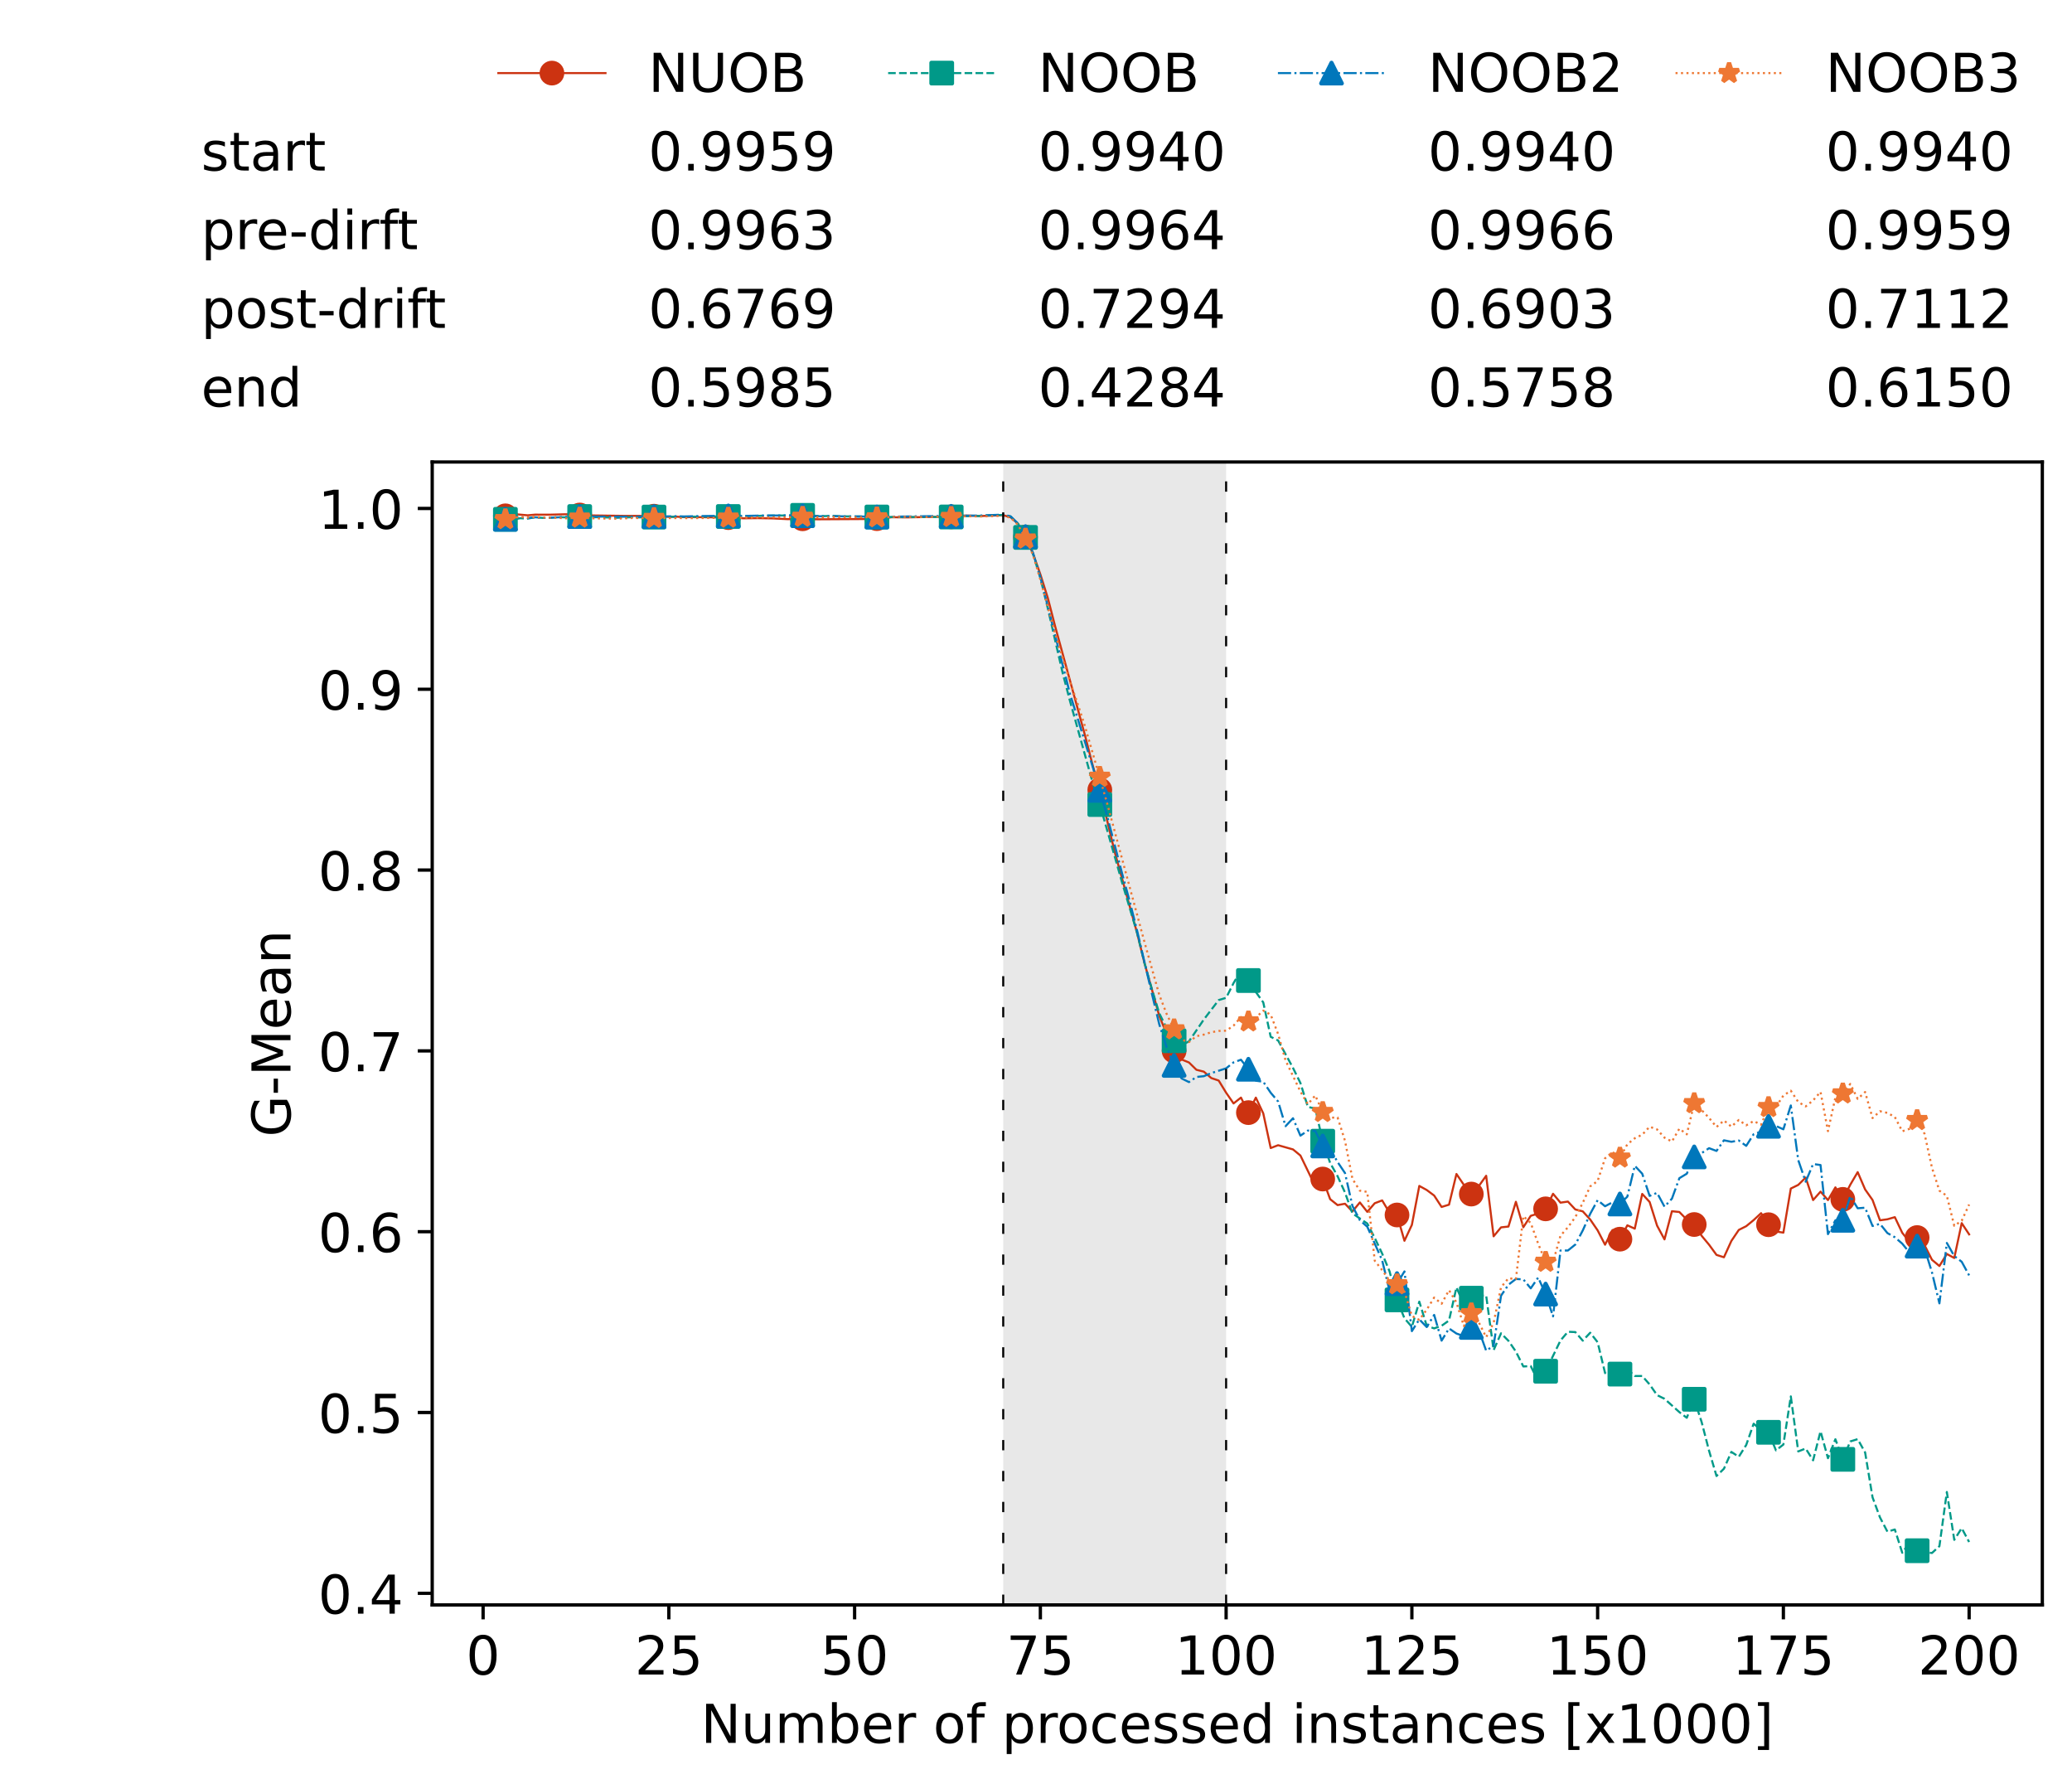 <?xml version="1.0" encoding="utf-8" standalone="no"?>
<!DOCTYPE svg PUBLIC "-//W3C//DTD SVG 1.1//EN"
  "http://www.w3.org/Graphics/SVG/1.1/DTD/svg11.dtd">
<!-- Created with matplotlib (https://matplotlib.org/) -->
<svg height="432.615pt" version="1.1" viewBox="0 0 502.65 432.615" width="502.65pt" xmlns="http://www.w3.org/2000/svg" xmlns:xlink="http://www.w3.org/1999/xlink">
 <defs>
  <style type="text/css">*{stroke-linecap:butt;stroke-linejoin:round;}</style>
 </defs>
 <g id="figure_1">
  <g id="patch_1">
   <path d="M 0 432.615 
L 502.65 432.615 
L 502.65 0 
L 0 0 
z
" style="fill:#ffffff;"/>
  </g>
  <g id="axes_1">
   <g id="patch_2">
    <path d="M 104.85 389.252 
L 495.45 389.252 
L 495.45 112.052 
L 104.85 112.052 
z
" style="fill:#ffffff;"/>
   </g>
   <g id="patch_3">
    <path clip-path="url(#p7c37afb36d)" d="M 297.446 389.252 
L 297.446 112.052 
L 243.372 112.052 
L 243.372 389.252 
z
" style="fill:#d3d3d3;opacity:0.5;"/>
   </g>
   <g id="matplotlib.axis_1">
    <g id="xtick_1">
     <g id="line2d_1">
      <defs>
       <path d="M 0 0 
L 0 3.5 
" id="m0cf95f1ae1" style="stroke:#000000;stroke-width:0.8;"/>
      </defs>
      <g>
       <use style="stroke:#000000;stroke-width:0.8;" x="117.197" xlink:href="#m0cf95f1ae1" y="389.252"/>
      </g>
     </g>
     <g id="text_1">
      <!-- 0 -->
      <g transform="translate(113.061 406.13)scale(0.13 -0.13)">
       <defs>
        <path d="M 31.781 66.406 
Q 24.172 66.406 20.328 58.906 
Q 16.5 51.422 16.5 36.375 
Q 16.5 21.391 20.328 13.891 
Q 24.172 6.391 31.781 6.391 
Q 39.453 6.391 43.281 13.891 
Q 47.125 21.391 47.125 36.375 
Q 47.125 51.422 43.281 58.906 
Q 39.453 66.406 31.781 66.406 
z
M 31.781 74.219 
Q 44.047 74.219 50.516 64.516 
Q 56.984 54.828 56.984 36.375 
Q 56.984 17.969 50.516 8.266 
Q 44.047 -1.422 31.781 -1.422 
Q 19.531 -1.422 13.062 8.266 
Q 6.594 17.969 6.594 36.375 
Q 6.594 54.828 13.062 64.516 
Q 19.531 74.219 31.781 74.219 
z
" id="DejaVuSans-48"/>
       </defs>
       <use xlink:href="#DejaVuSans-48"/>
      </g>
     </g>
    </g>
    <g id="xtick_2">
     <g id="line2d_2">
      <g>
       <use style="stroke:#000000;stroke-width:0.8;" x="162.259" xlink:href="#m0cf95f1ae1" y="389.252"/>
      </g>
     </g>
     <g id="text_2">
      <!-- 25 -->
      <g transform="translate(153.988 406.13)scale(0.13 -0.13)">
       <defs>
        <path d="M 19.188 8.297 
L 53.609 8.297 
L 53.609 0 
L 7.328 0 
L 7.328 8.297 
Q 12.938 14.109 22.625 23.891 
Q 32.328 33.688 34.812 36.531 
Q 39.547 41.844 41.422 45.531 
Q 43.312 49.219 43.312 52.781 
Q 43.312 58.594 39.234 62.25 
Q 35.156 65.922 28.609 65.922 
Q 23.969 65.922 18.812 64.312 
Q 13.672 62.703 7.812 59.422 
L 7.812 69.391 
Q 13.766 71.781 18.938 73 
Q 24.125 74.219 28.422 74.219 
Q 39.75 74.219 46.484 68.547 
Q 53.219 62.891 53.219 53.422 
Q 53.219 48.922 51.531 44.891 
Q 49.859 40.875 45.406 35.406 
Q 44.188 33.984 37.641 27.219 
Q 31.109 20.453 19.188 8.297 
z
" id="DejaVuSans-50"/>
        <path d="M 10.797 72.906 
L 49.516 72.906 
L 49.516 64.594 
L 19.828 64.594 
L 19.828 46.734 
Q 21.969 47.469 24.109 47.828 
Q 26.266 48.188 28.422 48.188 
Q 40.625 48.188 47.75 41.5 
Q 54.891 34.812 54.891 23.391 
Q 54.891 11.625 47.562 5.094 
Q 40.234 -1.422 26.906 -1.422 
Q 22.312 -1.422 17.547 -0.641 
Q 12.797 0.141 7.719 1.703 
L 7.719 11.625 
Q 12.109 9.234 16.797 8.062 
Q 21.484 6.891 26.703 6.891 
Q 35.156 6.891 40.078 11.328 
Q 45.016 15.766 45.016 23.391 
Q 45.016 31 40.078 35.438 
Q 35.156 39.891 26.703 39.891 
Q 22.75 39.891 18.812 39.016 
Q 14.891 38.141 10.797 36.281 
z
" id="DejaVuSans-53"/>
       </defs>
       <use xlink:href="#DejaVuSans-50"/>
       <use x="63.623" xlink:href="#DejaVuSans-53"/>
      </g>
     </g>
    </g>
    <g id="xtick_3">
     <g id="line2d_3">
      <g>
       <use style="stroke:#000000;stroke-width:0.8;" x="207.322" xlink:href="#m0cf95f1ae1" y="389.252"/>
      </g>
     </g>
     <g id="text_3">
      <!-- 50 -->
      <g transform="translate(199.05 406.13)scale(0.13 -0.13)">
       <use xlink:href="#DejaVuSans-53"/>
       <use x="63.623" xlink:href="#DejaVuSans-48"/>
      </g>
     </g>
    </g>
    <g id="xtick_4">
     <g id="line2d_4">
      <g>
       <use style="stroke:#000000;stroke-width:0.8;" x="252.384" xlink:href="#m0cf95f1ae1" y="389.252"/>
      </g>
     </g>
     <g id="text_4">
      <!-- 75 -->
      <g transform="translate(244.113 406.13)scale(0.13 -0.13)">
       <defs>
        <path d="M 8.203 72.906 
L 55.078 72.906 
L 55.078 68.703 
L 28.609 0 
L 18.312 0 
L 43.219 64.594 
L 8.203 64.594 
z
" id="DejaVuSans-55"/>
       </defs>
       <use xlink:href="#DejaVuSans-55"/>
       <use x="63.623" xlink:href="#DejaVuSans-53"/>
      </g>
     </g>
    </g>
    <g id="xtick_5">
     <g id="line2d_5">
      <g>
       <use style="stroke:#000000;stroke-width:0.8;" x="297.446" xlink:href="#m0cf95f1ae1" y="389.252"/>
      </g>
     </g>
     <g id="text_5">
      <!-- 100 -->
      <g transform="translate(285.039 406.13)scale(0.13 -0.13)">
       <defs>
        <path d="M 12.406 8.297 
L 28.516 8.297 
L 28.516 63.922 
L 10.984 60.406 
L 10.984 69.391 
L 28.422 72.906 
L 38.281 72.906 
L 38.281 8.297 
L 54.391 8.297 
L 54.391 0 
L 12.406 0 
z
" id="DejaVuSans-49"/>
       </defs>
       <use xlink:href="#DejaVuSans-49"/>
       <use x="63.623" xlink:href="#DejaVuSans-48"/>
       <use x="127.246" xlink:href="#DejaVuSans-48"/>
      </g>
     </g>
    </g>
    <g id="xtick_6">
     <g id="line2d_6">
      <g>
       <use style="stroke:#000000;stroke-width:0.8;" x="342.509" xlink:href="#m0cf95f1ae1" y="389.252"/>
      </g>
     </g>
     <g id="text_6">
      <!-- 125 -->
      <g transform="translate(330.102 406.13)scale(0.13 -0.13)">
       <use xlink:href="#DejaVuSans-49"/>
       <use x="63.623" xlink:href="#DejaVuSans-50"/>
       <use x="127.246" xlink:href="#DejaVuSans-53"/>
      </g>
     </g>
    </g>
    <g id="xtick_7">
     <g id="line2d_7">
      <g>
       <use style="stroke:#000000;stroke-width:0.8;" x="387.571" xlink:href="#m0cf95f1ae1" y="389.252"/>
      </g>
     </g>
     <g id="text_7">
      <!-- 150 -->
      <g transform="translate(375.164 406.13)scale(0.13 -0.13)">
       <use xlink:href="#DejaVuSans-49"/>
       <use x="63.623" xlink:href="#DejaVuSans-53"/>
       <use x="127.246" xlink:href="#DejaVuSans-48"/>
      </g>
     </g>
    </g>
    <g id="xtick_8">
     <g id="line2d_8">
      <g>
       <use style="stroke:#000000;stroke-width:0.8;" x="432.633" xlink:href="#m0cf95f1ae1" y="389.252"/>
      </g>
     </g>
     <g id="text_8">
      <!-- 175 -->
      <g transform="translate(420.226 406.13)scale(0.13 -0.13)">
       <use xlink:href="#DejaVuSans-49"/>
       <use x="63.623" xlink:href="#DejaVuSans-55"/>
       <use x="127.246" xlink:href="#DejaVuSans-53"/>
      </g>
     </g>
    </g>
    <g id="xtick_9">
     <g id="line2d_9">
      <g>
       <use style="stroke:#000000;stroke-width:0.8;" x="477.695" xlink:href="#m0cf95f1ae1" y="389.252"/>
      </g>
     </g>
     <g id="text_9">
      <!-- 200 -->
      <g transform="translate(465.289 406.13)scale(0.13 -0.13)">
       <use xlink:href="#DejaVuSans-50"/>
       <use x="63.623" xlink:href="#DejaVuSans-48"/>
       <use x="127.246" xlink:href="#DejaVuSans-48"/>
      </g>
     </g>
    </g>
    <g id="text_10">
     <!-- Number of processed instances [x1000] -->
     <g transform="translate(170.025 422.711)scale(0.13 -0.13)">
      <defs>
       <path d="M 9.812 72.906 
L 23.094 72.906 
L 55.422 11.922 
L 55.422 72.906 
L 64.984 72.906 
L 64.984 0 
L 51.703 0 
L 19.391 60.984 
L 19.391 0 
L 9.812 0 
z
" id="DejaVuSans-78"/>
       <path d="M 8.5 21.578 
L 8.5 54.688 
L 17.484 54.688 
L 17.484 21.922 
Q 17.484 14.156 20.5 10.266 
Q 23.531 6.391 29.594 6.391 
Q 36.859 6.391 41.078 11.031 
Q 45.312 15.672 45.312 23.688 
L 45.312 54.688 
L 54.297 54.688 
L 54.297 0 
L 45.312 0 
L 45.312 8.406 
Q 42.047 3.422 37.719 1 
Q 33.406 -1.422 27.688 -1.422 
Q 18.266 -1.422 13.375 4.438 
Q 8.5 10.297 8.5 21.578 
z
M 31.109 56 
z
" id="DejaVuSans-117"/>
       <path d="M 52 44.188 
Q 55.375 50.25 60.062 53.125 
Q 64.75 56 71.094 56 
Q 79.641 56 84.281 50.016 
Q 88.922 44.047 88.922 33.016 
L 88.922 0 
L 79.891 0 
L 79.891 32.719 
Q 79.891 40.578 77.094 44.375 
Q 74.312 48.188 68.609 48.188 
Q 61.625 48.188 57.562 43.547 
Q 53.516 38.922 53.516 30.906 
L 53.516 0 
L 44.484 0 
L 44.484 32.719 
Q 44.484 40.625 41.703 44.406 
Q 38.922 48.188 33.109 48.188 
Q 26.219 48.188 22.156 43.531 
Q 18.109 38.875 18.109 30.906 
L 18.109 0 
L 9.078 0 
L 9.078 54.688 
L 18.109 54.688 
L 18.109 46.188 
Q 21.188 51.219 25.484 53.609 
Q 29.781 56 35.688 56 
Q 41.656 56 45.828 52.969 
Q 50 49.953 52 44.188 
z
" id="DejaVuSans-109"/>
       <path d="M 48.688 27.297 
Q 48.688 37.203 44.609 42.844 
Q 40.531 48.484 33.406 48.484 
Q 26.266 48.484 22.188 42.844 
Q 18.109 37.203 18.109 27.297 
Q 18.109 17.391 22.188 11.75 
Q 26.266 6.109 33.406 6.109 
Q 40.531 6.109 44.609 11.75 
Q 48.688 17.391 48.688 27.297 
z
M 18.109 46.391 
Q 20.953 51.266 25.266 53.625 
Q 29.594 56 35.594 56 
Q 45.562 56 51.781 48.094 
Q 58.016 40.188 58.016 27.297 
Q 58.016 14.406 51.781 6.484 
Q 45.562 -1.422 35.594 -1.422 
Q 29.594 -1.422 25.266 0.953 
Q 20.953 3.328 18.109 8.203 
L 18.109 0 
L 9.078 0 
L 9.078 75.984 
L 18.109 75.984 
z
" id="DejaVuSans-98"/>
       <path d="M 56.203 29.594 
L 56.203 25.203 
L 14.891 25.203 
Q 15.484 15.922 20.484 11.062 
Q 25.484 6.203 34.422 6.203 
Q 39.594 6.203 44.453 7.469 
Q 49.312 8.734 54.109 11.281 
L 54.109 2.781 
Q 49.266 0.734 44.188 -0.344 
Q 39.109 -1.422 33.891 -1.422 
Q 20.797 -1.422 13.156 6.188 
Q 5.516 13.812 5.516 26.812 
Q 5.516 40.234 12.766 48.109 
Q 20.016 56 32.328 56 
Q 43.359 56 49.781 48.891 
Q 56.203 41.797 56.203 29.594 
z
M 47.219 32.234 
Q 47.125 39.594 43.094 43.984 
Q 39.062 48.391 32.422 48.391 
Q 24.906 48.391 20.391 44.141 
Q 15.875 39.891 15.188 32.172 
z
" id="DejaVuSans-101"/>
       <path d="M 41.109 46.297 
Q 39.594 47.172 37.812 47.578 
Q 36.031 48 33.891 48 
Q 26.266 48 22.188 43.047 
Q 18.109 38.094 18.109 28.812 
L 18.109 0 
L 9.078 0 
L 9.078 54.688 
L 18.109 54.688 
L 18.109 46.188 
Q 20.953 51.172 25.484 53.578 
Q 30.031 56 36.531 56 
Q 37.453 56 38.578 55.875 
Q 39.703 55.766 41.062 55.516 
z
" id="DejaVuSans-114"/>
       <path id="DejaVuSans-32"/>
       <path d="M 30.609 48.391 
Q 23.391 48.391 19.188 42.75 
Q 14.984 37.109 14.984 27.297 
Q 14.984 17.484 19.156 11.844 
Q 23.344 6.203 30.609 6.203 
Q 37.797 6.203 41.984 11.859 
Q 46.188 17.531 46.188 27.297 
Q 46.188 37.016 41.984 42.703 
Q 37.797 48.391 30.609 48.391 
z
M 30.609 56 
Q 42.328 56 49.016 48.375 
Q 55.719 40.766 55.719 27.297 
Q 55.719 13.875 49.016 6.219 
Q 42.328 -1.422 30.609 -1.422 
Q 18.844 -1.422 12.172 6.219 
Q 5.516 13.875 5.516 27.297 
Q 5.516 40.766 12.172 48.375 
Q 18.844 56 30.609 56 
z
" id="DejaVuSans-111"/>
       <path d="M 37.109 75.984 
L 37.109 68.5 
L 28.516 68.5 
Q 23.688 68.5 21.797 66.547 
Q 19.922 64.594 19.922 59.516 
L 19.922 54.688 
L 34.719 54.688 
L 34.719 47.703 
L 19.922 47.703 
L 19.922 0 
L 10.891 0 
L 10.891 47.703 
L 2.297 47.703 
L 2.297 54.688 
L 10.891 54.688 
L 10.891 58.5 
Q 10.891 67.625 15.141 71.797 
Q 19.391 75.984 28.609 75.984 
z
" id="DejaVuSans-102"/>
       <path d="M 18.109 8.203 
L 18.109 -20.797 
L 9.078 -20.797 
L 9.078 54.688 
L 18.109 54.688 
L 18.109 46.391 
Q 20.953 51.266 25.266 53.625 
Q 29.594 56 35.594 56 
Q 45.562 56 51.781 48.094 
Q 58.016 40.188 58.016 27.297 
Q 58.016 14.406 51.781 6.484 
Q 45.562 -1.422 35.594 -1.422 
Q 29.594 -1.422 25.266 0.953 
Q 20.953 3.328 18.109 8.203 
z
M 48.688 27.297 
Q 48.688 37.203 44.609 42.844 
Q 40.531 48.484 33.406 48.484 
Q 26.266 48.484 22.188 42.844 
Q 18.109 37.203 18.109 27.297 
Q 18.109 17.391 22.188 11.75 
Q 26.266 6.109 33.406 6.109 
Q 40.531 6.109 44.609 11.75 
Q 48.688 17.391 48.688 27.297 
z
" id="DejaVuSans-112"/>
       <path d="M 48.781 52.594 
L 48.781 44.188 
Q 44.969 46.297 41.141 47.344 
Q 37.312 48.391 33.406 48.391 
Q 24.656 48.391 19.812 42.844 
Q 14.984 37.312 14.984 27.297 
Q 14.984 17.281 19.812 11.734 
Q 24.656 6.203 33.406 6.203 
Q 37.312 6.203 41.141 7.25 
Q 44.969 8.297 48.781 10.406 
L 48.781 2.094 
Q 45.016 0.344 40.984 -0.531 
Q 36.969 -1.422 32.422 -1.422 
Q 20.062 -1.422 12.781 6.344 
Q 5.516 14.109 5.516 27.297 
Q 5.516 40.672 12.859 48.328 
Q 20.219 56 33.016 56 
Q 37.156 56 41.109 55.141 
Q 45.062 54.297 48.781 52.594 
z
" id="DejaVuSans-99"/>
       <path d="M 44.281 53.078 
L 44.281 44.578 
Q 40.484 46.531 36.375 47.5 
Q 32.281 48.484 27.875 48.484 
Q 21.188 48.484 17.844 46.438 
Q 14.5 44.391 14.5 40.281 
Q 14.5 37.156 16.891 35.375 
Q 19.281 33.594 26.516 31.984 
L 29.594 31.297 
Q 39.156 29.25 43.188 25.516 
Q 47.219 21.781 47.219 15.094 
Q 47.219 7.469 41.188 3.016 
Q 35.156 -1.422 24.609 -1.422 
Q 20.219 -1.422 15.453 -0.562 
Q 10.688 0.297 5.422 2 
L 5.422 11.281 
Q 10.406 8.688 15.234 7.391 
Q 20.062 6.109 24.812 6.109 
Q 31.156 6.109 34.562 8.281 
Q 37.984 10.453 37.984 14.406 
Q 37.984 18.062 35.516 20.016 
Q 33.062 21.969 24.703 23.781 
L 21.578 24.516 
Q 13.234 26.266 9.516 29.906 
Q 5.812 33.547 5.812 39.891 
Q 5.812 47.609 11.281 51.797 
Q 16.75 56 26.812 56 
Q 31.781 56 36.172 55.266 
Q 40.578 54.547 44.281 53.078 
z
" id="DejaVuSans-115"/>
       <path d="M 45.406 46.391 
L 45.406 75.984 
L 54.391 75.984 
L 54.391 0 
L 45.406 0 
L 45.406 8.203 
Q 42.578 3.328 38.25 0.953 
Q 33.938 -1.422 27.875 -1.422 
Q 17.969 -1.422 11.734 6.484 
Q 5.516 14.406 5.516 27.297 
Q 5.516 40.188 11.734 48.094 
Q 17.969 56 27.875 56 
Q 33.938 56 38.25 53.625 
Q 42.578 51.266 45.406 46.391 
z
M 14.797 27.297 
Q 14.797 17.391 18.875 11.75 
Q 22.953 6.109 30.078 6.109 
Q 37.203 6.109 41.297 11.75 
Q 45.406 17.391 45.406 27.297 
Q 45.406 37.203 41.297 42.844 
Q 37.203 48.484 30.078 48.484 
Q 22.953 48.484 18.875 42.844 
Q 14.797 37.203 14.797 27.297 
z
" id="DejaVuSans-100"/>
       <path d="M 9.422 54.688 
L 18.406 54.688 
L 18.406 0 
L 9.422 0 
z
M 9.422 75.984 
L 18.406 75.984 
L 18.406 64.594 
L 9.422 64.594 
z
" id="DejaVuSans-105"/>
       <path d="M 54.891 33.016 
L 54.891 0 
L 45.906 0 
L 45.906 32.719 
Q 45.906 40.484 42.875 44.328 
Q 39.844 48.188 33.797 48.188 
Q 26.516 48.188 22.312 43.547 
Q 18.109 38.922 18.109 30.906 
L 18.109 0 
L 9.078 0 
L 9.078 54.688 
L 18.109 54.688 
L 18.109 46.188 
Q 21.344 51.125 25.703 53.562 
Q 30.078 56 35.797 56 
Q 45.219 56 50.047 50.172 
Q 54.891 44.344 54.891 33.016 
z
" id="DejaVuSans-110"/>
       <path d="M 18.312 70.219 
L 18.312 54.688 
L 36.812 54.688 
L 36.812 47.703 
L 18.312 47.703 
L 18.312 18.016 
Q 18.312 11.328 20.141 9.422 
Q 21.969 7.516 27.594 7.516 
L 36.812 7.516 
L 36.812 0 
L 27.594 0 
Q 17.188 0 13.234 3.875 
Q 9.281 7.766 9.281 18.016 
L 9.281 47.703 
L 2.688 47.703 
L 2.688 54.688 
L 9.281 54.688 
L 9.281 70.219 
z
" id="DejaVuSans-116"/>
       <path d="M 34.281 27.484 
Q 23.391 27.484 19.188 25 
Q 14.984 22.516 14.984 16.5 
Q 14.984 11.719 18.141 8.906 
Q 21.297 6.109 26.703 6.109 
Q 34.188 6.109 38.703 11.406 
Q 43.219 16.703 43.219 25.484 
L 43.219 27.484 
z
M 52.203 31.203 
L 52.203 0 
L 43.219 0 
L 43.219 8.297 
Q 40.141 3.328 35.547 0.953 
Q 30.953 -1.422 24.312 -1.422 
Q 15.922 -1.422 10.953 3.297 
Q 6 8.016 6 15.922 
Q 6 25.141 12.172 29.828 
Q 18.359 34.516 30.609 34.516 
L 43.219 34.516 
L 43.219 35.406 
Q 43.219 41.609 39.141 45 
Q 35.062 48.391 27.688 48.391 
Q 23 48.391 18.547 47.266 
Q 14.109 46.141 10.016 43.891 
L 10.016 52.203 
Q 14.938 54.109 19.578 55.047 
Q 24.219 56 28.609 56 
Q 40.484 56 46.344 49.844 
Q 52.203 43.703 52.203 31.203 
z
" id="DejaVuSans-97"/>
       <path d="M 8.594 75.984 
L 29.297 75.984 
L 29.297 69 
L 17.578 69 
L 17.578 -6.203 
L 29.297 -6.203 
L 29.297 -13.188 
L 8.594 -13.188 
z
" id="DejaVuSans-91"/>
       <path d="M 54.891 54.688 
L 35.109 28.078 
L 55.906 0 
L 45.312 0 
L 29.391 21.484 
L 13.484 0 
L 2.875 0 
L 24.125 28.609 
L 4.688 54.688 
L 15.281 54.688 
L 29.781 35.203 
L 44.281 54.688 
z
" id="DejaVuSans-120"/>
       <path d="M 30.422 75.984 
L 30.422 -13.188 
L 9.719 -13.188 
L 9.719 -6.203 
L 21.391 -6.203 
L 21.391 69 
L 9.719 69 
L 9.719 75.984 
z
" id="DejaVuSans-93"/>
      </defs>
      <use xlink:href="#DejaVuSans-78"/>
      <use x="74.805" xlink:href="#DejaVuSans-117"/>
      <use x="138.184" xlink:href="#DejaVuSans-109"/>
      <use x="235.596" xlink:href="#DejaVuSans-98"/>
      <use x="299.072" xlink:href="#DejaVuSans-101"/>
      <use x="360.596" xlink:href="#DejaVuSans-114"/>
      <use x="401.709" xlink:href="#DejaVuSans-32"/>
      <use x="433.496" xlink:href="#DejaVuSans-111"/>
      <use x="494.678" xlink:href="#DejaVuSans-102"/>
      <use x="529.883" xlink:href="#DejaVuSans-32"/>
      <use x="561.67" xlink:href="#DejaVuSans-112"/>
      <use x="625.146" xlink:href="#DejaVuSans-114"/>
      <use x="664.01" xlink:href="#DejaVuSans-111"/>
      <use x="725.191" xlink:href="#DejaVuSans-99"/>
      <use x="780.172" xlink:href="#DejaVuSans-101"/>
      <use x="841.695" xlink:href="#DejaVuSans-115"/>
      <use x="893.795" xlink:href="#DejaVuSans-115"/>
      <use x="945.895" xlink:href="#DejaVuSans-101"/>
      <use x="1007.418" xlink:href="#DejaVuSans-100"/>
      <use x="1070.895" xlink:href="#DejaVuSans-32"/>
      <use x="1102.682" xlink:href="#DejaVuSans-105"/>
      <use x="1130.465" xlink:href="#DejaVuSans-110"/>
      <use x="1193.844" xlink:href="#DejaVuSans-115"/>
      <use x="1245.943" xlink:href="#DejaVuSans-116"/>
      <use x="1285.152" xlink:href="#DejaVuSans-97"/>
      <use x="1346.432" xlink:href="#DejaVuSans-110"/>
      <use x="1409.811" xlink:href="#DejaVuSans-99"/>
      <use x="1464.791" xlink:href="#DejaVuSans-101"/>
      <use x="1526.314" xlink:href="#DejaVuSans-115"/>
      <use x="1578.414" xlink:href="#DejaVuSans-32"/>
      <use x="1610.201" xlink:href="#DejaVuSans-91"/>
      <use x="1649.215" xlink:href="#DejaVuSans-120"/>
      <use x="1708.395" xlink:href="#DejaVuSans-49"/>
      <use x="1772.018" xlink:href="#DejaVuSans-48"/>
      <use x="1835.641" xlink:href="#DejaVuSans-48"/>
      <use x="1899.264" xlink:href="#DejaVuSans-48"/>
      <use x="1962.887" xlink:href="#DejaVuSans-93"/>
     </g>
    </g>
   </g>
   <g id="matplotlib.axis_2">
    <g id="ytick_1">
     <g id="line2d_10">
      <defs>
       <path d="M 0 0 
L -3.5 0 
" id="m4d4faeb354" style="stroke:#000000;stroke-width:0.8;"/>
      </defs>
      <g>
       <use style="stroke:#000000;stroke-width:0.8;" x="104.85" xlink:href="#m4d4faeb354" y="386.432"/>
      </g>
     </g>
     <g id="text_11">
      <!-- 0.4 -->
      <g transform="translate(77.176 391.371)scale(0.13 -0.13)">
       <defs>
        <path d="M 10.688 12.406 
L 21 12.406 
L 21 0 
L 10.688 0 
z
" id="DejaVuSans-46"/>
        <path d="M 37.797 64.312 
L 12.891 25.391 
L 37.797 25.391 
z
M 35.203 72.906 
L 47.609 72.906 
L 47.609 25.391 
L 58.016 25.391 
L 58.016 17.188 
L 47.609 17.188 
L 47.609 0 
L 37.797 0 
L 37.797 17.188 
L 4.891 17.188 
L 4.891 26.703 
z
" id="DejaVuSans-52"/>
       </defs>
       <use xlink:href="#DejaVuSans-48"/>
       <use x="63.623" xlink:href="#DejaVuSans-46"/>
       <use x="95.41" xlink:href="#DejaVuSans-52"/>
      </g>
     </g>
    </g>
    <g id="ytick_2">
     <g id="line2d_11">
      <g>
       <use style="stroke:#000000;stroke-width:0.8;" x="104.85" xlink:href="#m4d4faeb354" y="342.58"/>
      </g>
     </g>
     <g id="text_12">
      <!-- 0.5 -->
      <g transform="translate(77.176 347.519)scale(0.13 -0.13)">
       <use xlink:href="#DejaVuSans-48"/>
       <use x="63.623" xlink:href="#DejaVuSans-46"/>
       <use x="95.41" xlink:href="#DejaVuSans-53"/>
      </g>
     </g>
    </g>
    <g id="ytick_3">
     <g id="line2d_12">
      <g>
       <use style="stroke:#000000;stroke-width:0.8;" x="104.85" xlink:href="#m4d4faeb354" y="298.727"/>
      </g>
     </g>
     <g id="text_13">
      <!-- 0.6 -->
      <g transform="translate(77.176 303.666)scale(0.13 -0.13)">
       <defs>
        <path d="M 33.016 40.375 
Q 26.375 40.375 22.484 35.828 
Q 18.609 31.297 18.609 23.391 
Q 18.609 15.531 22.484 10.953 
Q 26.375 6.391 33.016 6.391 
Q 39.656 6.391 43.531 10.953 
Q 47.406 15.531 47.406 23.391 
Q 47.406 31.297 43.531 35.828 
Q 39.656 40.375 33.016 40.375 
z
M 52.594 71.297 
L 52.594 62.312 
Q 48.875 64.062 45.094 64.984 
Q 41.312 65.922 37.594 65.922 
Q 27.828 65.922 22.672 59.328 
Q 17.531 52.734 16.797 39.406 
Q 19.672 43.656 24.016 45.922 
Q 28.375 48.188 33.594 48.188 
Q 44.578 48.188 50.953 41.516 
Q 57.328 34.859 57.328 23.391 
Q 57.328 12.156 50.688 5.359 
Q 44.047 -1.422 33.016 -1.422 
Q 20.359 -1.422 13.672 8.266 
Q 6.984 17.969 6.984 36.375 
Q 6.984 53.656 15.188 63.938 
Q 23.391 74.219 37.203 74.219 
Q 40.922 74.219 44.703 73.484 
Q 48.484 72.75 52.594 71.297 
z
" id="DejaVuSans-54"/>
       </defs>
       <use xlink:href="#DejaVuSans-48"/>
       <use x="63.623" xlink:href="#DejaVuSans-46"/>
       <use x="95.41" xlink:href="#DejaVuSans-54"/>
      </g>
     </g>
    </g>
    <g id="ytick_4">
     <g id="line2d_13">
      <g>
       <use style="stroke:#000000;stroke-width:0.8;" x="104.85" xlink:href="#m4d4faeb354" y="254.875"/>
      </g>
     </g>
     <g id="text_14">
      <!-- 0.7 -->
      <g transform="translate(77.176 259.814)scale(0.13 -0.13)">
       <use xlink:href="#DejaVuSans-48"/>
       <use x="63.623" xlink:href="#DejaVuSans-46"/>
       <use x="95.41" xlink:href="#DejaVuSans-55"/>
      </g>
     </g>
    </g>
    <g id="ytick_5">
     <g id="line2d_14">
      <g>
       <use style="stroke:#000000;stroke-width:0.8;" x="104.85" xlink:href="#m4d4faeb354" y="211.023"/>
      </g>
     </g>
     <g id="text_15">
      <!-- 0.8 -->
      <g transform="translate(77.176 215.962)scale(0.13 -0.13)">
       <defs>
        <path d="M 31.781 34.625 
Q 24.75 34.625 20.719 30.859 
Q 16.703 27.094 16.703 20.516 
Q 16.703 13.922 20.719 10.156 
Q 24.75 6.391 31.781 6.391 
Q 38.812 6.391 42.859 10.172 
Q 46.922 13.969 46.922 20.516 
Q 46.922 27.094 42.891 30.859 
Q 38.875 34.625 31.781 34.625 
z
M 21.922 38.812 
Q 15.578 40.375 12.031 44.719 
Q 8.5 49.078 8.5 55.328 
Q 8.5 64.062 14.719 69.141 
Q 20.953 74.219 31.781 74.219 
Q 42.672 74.219 48.875 69.141 
Q 55.078 64.062 55.078 55.328 
Q 55.078 49.078 51.531 44.719 
Q 48 40.375 41.703 38.812 
Q 48.828 37.156 52.797 32.312 
Q 56.781 27.484 56.781 20.516 
Q 56.781 9.906 50.312 4.234 
Q 43.844 -1.422 31.781 -1.422 
Q 19.734 -1.422 13.25 4.234 
Q 6.781 9.906 6.781 20.516 
Q 6.781 27.484 10.781 32.312 
Q 14.797 37.156 21.922 38.812 
z
M 18.312 54.391 
Q 18.312 48.734 21.844 45.562 
Q 25.391 42.391 31.781 42.391 
Q 38.141 42.391 41.719 45.562 
Q 45.312 48.734 45.312 54.391 
Q 45.312 60.062 41.719 63.234 
Q 38.141 66.406 31.781 66.406 
Q 25.391 66.406 21.844 63.234 
Q 18.312 60.062 18.312 54.391 
z
" id="DejaVuSans-56"/>
       </defs>
       <use xlink:href="#DejaVuSans-48"/>
       <use x="63.623" xlink:href="#DejaVuSans-46"/>
       <use x="95.41" xlink:href="#DejaVuSans-56"/>
      </g>
     </g>
    </g>
    <g id="ytick_6">
     <g id="line2d_15">
      <g>
       <use style="stroke:#000000;stroke-width:0.8;" x="104.85" xlink:href="#m4d4faeb354" y="167.17"/>
      </g>
     </g>
     <g id="text_16">
      <!-- 0.9 -->
      <g transform="translate(77.176 172.109)scale(0.13 -0.13)">
       <defs>
        <path d="M 10.984 1.516 
L 10.984 10.5 
Q 14.703 8.734 18.5 7.812 
Q 22.312 6.891 25.984 6.891 
Q 35.75 6.891 40.891 13.453 
Q 46.047 20.016 46.781 33.406 
Q 43.953 29.203 39.594 26.953 
Q 35.25 24.703 29.984 24.703 
Q 19.047 24.703 12.672 31.312 
Q 6.297 37.938 6.297 49.422 
Q 6.297 60.641 12.938 67.422 
Q 19.578 74.219 30.609 74.219 
Q 43.266 74.219 49.922 64.516 
Q 56.594 54.828 56.594 36.375 
Q 56.594 19.141 48.406 8.859 
Q 40.234 -1.422 26.422 -1.422 
Q 22.703 -1.422 18.891 -0.688 
Q 15.094 0.047 10.984 1.516 
z
M 30.609 32.422 
Q 37.25 32.422 41.125 36.953 
Q 45.016 41.5 45.016 49.422 
Q 45.016 57.281 41.125 61.844 
Q 37.25 66.406 30.609 66.406 
Q 23.969 66.406 20.094 61.844 
Q 16.219 57.281 16.219 49.422 
Q 16.219 41.5 20.094 36.953 
Q 23.969 32.422 30.609 32.422 
z
" id="DejaVuSans-57"/>
       </defs>
       <use xlink:href="#DejaVuSans-48"/>
       <use x="63.623" xlink:href="#DejaVuSans-46"/>
       <use x="95.41" xlink:href="#DejaVuSans-57"/>
      </g>
     </g>
    </g>
    <g id="ytick_7">
     <g id="line2d_16">
      <g>
       <use style="stroke:#000000;stroke-width:0.8;" x="104.85" xlink:href="#m4d4faeb354" y="123.318"/>
      </g>
     </g>
     <g id="text_17">
      <!-- 1.0 -->
      <g transform="translate(77.176 128.257)scale(0.13 -0.13)">
       <use xlink:href="#DejaVuSans-49"/>
       <use x="63.623" xlink:href="#DejaVuSans-46"/>
       <use x="95.41" xlink:href="#DejaVuSans-48"/>
      </g>
     </g>
    </g>
    <g id="text_18">
     <!-- G-Mean -->
     <g transform="translate(70.472 275.744)rotate(-90)scale(0.13 -0.13)">
      <defs>
       <path d="M 59.516 10.406 
L 59.516 29.984 
L 43.406 29.984 
L 43.406 38.094 
L 69.281 38.094 
L 69.281 6.781 
Q 63.578 2.734 56.688 0.656 
Q 49.812 -1.422 42 -1.422 
Q 24.906 -1.422 15.25 8.562 
Q 5.609 18.562 5.609 36.375 
Q 5.609 54.25 15.25 64.234 
Q 24.906 74.219 42 74.219 
Q 49.125 74.219 55.547 72.453 
Q 61.969 70.703 67.391 67.281 
L 67.391 56.781 
Q 61.922 61.422 55.766 63.766 
Q 49.609 66.109 42.828 66.109 
Q 29.438 66.109 22.719 58.641 
Q 16.016 51.172 16.016 36.375 
Q 16.016 21.625 22.719 14.156 
Q 29.438 6.688 42.828 6.688 
Q 48.047 6.688 52.141 7.594 
Q 56.25 8.5 59.516 10.406 
z
" id="DejaVuSans-71"/>
       <path d="M 4.891 31.391 
L 31.203 31.391 
L 31.203 23.391 
L 4.891 23.391 
z
" id="DejaVuSans-45"/>
       <path d="M 9.812 72.906 
L 24.516 72.906 
L 43.109 23.297 
L 61.812 72.906 
L 76.516 72.906 
L 76.516 0 
L 66.891 0 
L 66.891 64.016 
L 48.094 14.016 
L 38.188 14.016 
L 19.391 64.016 
L 19.391 0 
L 9.812 0 
z
" id="DejaVuSans-77"/>
      </defs>
      <use xlink:href="#DejaVuSans-71"/>
      <use x="77.49" xlink:href="#DejaVuSans-45"/>
      <use x="113.574" xlink:href="#DejaVuSans-77"/>
      <use x="199.854" xlink:href="#DejaVuSans-101"/>
      <use x="261.377" xlink:href="#DejaVuSans-97"/>
      <use x="322.656" xlink:href="#DejaVuSans-110"/>
     </g>
    </g>
   </g>
   <g id="line2d_17"/>
   <g id="line2d_18"/>
   <g id="line2d_19"/>
   <g id="line2d_20"/>
   <g id="line2d_21"/>
   <g id="line2d_22">
    <path clip-path="url(#p7c37afb36d)" d="M 122.605 125.108 
L 124.407 124.652 
L 128.012 124.981 
L 129.815 124.818 
L 133.419 124.828 
L 137.024 124.73 
L 138.827 124.764 
L 142.432 124.994 
L 151.444 125.12 
L 155.049 125.116 
L 162.259 125.357 
L 164.062 125.312 
L 165.864 125.424 
L 169.469 125.425 
L 178.482 125.544 
L 180.284 125.711 
L 183.889 125.671 
L 187.494 125.733 
L 191.099 125.909 
L 194.704 125.822 
L 198.309 125.947 
L 210.927 125.874 
L 214.532 125.699 
L 216.334 125.446 
L 219.939 125.486 
L 228.952 125.319 
L 230.754 125.345 
L 234.359 125.04 
L 237.964 125.151 
L 243.372 124.957 
L 245.174 125.455 
L 246.976 127.064 
L 248.779 130.262 
L 250.581 134.212 
L 252.384 139.298 
L 254.186 145.017 
L 255.989 151.98 
L 263.199 178.311 
L 265.001 185.332 
L 266.804 191.58 
L 270.409 206.589 
L 275.816 226.155 
L 277.619 233.495 
L 281.224 246.357 
L 283.026 250.801 
L 284.829 254.898 
L 286.631 256.952 
L 288.434 257.687 
L 290.236 259.457 
L 292.039 259.912 
L 293.841 261.464 
L 295.644 262.072 
L 297.446 265.019 
L 299.249 267.619 
L 301.051 266.205 
L 302.854 269.848 
L 304.656 266.212 
L 306.459 270.04 
L 308.261 278.441 
L 310.064 277.752 
L 313.669 278.772 
L 315.471 280.253 
L 319.076 287.694 
L 320.879 285.956 
L 322.681 290.837 
L 324.484 292.278 
L 326.286 291.945 
L 328.089 293.82 
L 329.891 291.633 
L 331.694 293.916 
L 333.496 291.826 
L 335.299 291.141 
L 337.101 294.147 
L 338.904 294.672 
L 340.706 300.932 
L 342.509 297.075 
L 344.311 287.626 
L 346.114 288.617 
L 347.916 289.963 
L 349.719 292.728 
L 351.521 292.176 
L 353.324 284.731 
L 355.126 287.377 
L 356.928 289.602 
L 358.731 287.678 
L 360.533 285.163 
L 362.336 299.848 
L 364.138 297.678 
L 365.941 297.478 
L 367.743 291.476 
L 369.546 297.648 
L 371.348 294.877 
L 373.151 294.322 
L 374.953 293.189 
L 376.756 289.529 
L 378.558 291.685 
L 380.361 291.423 
L 382.163 293.339 
L 383.966 293.795 
L 385.768 295.769 
L 387.571 298.398 
L 389.373 301.884 
L 391.176 298.343 
L 392.978 300.542 
L 394.781 297.182 
L 396.583 297.994 
L 398.386 289.566 
L 400.188 291.519 
L 401.991 297.253 
L 403.793 300.591 
L 405.596 293.764 
L 407.398 293.95 
L 409.201 295.792 
L 411.003 296.989 
L 412.806 299.722 
L 414.608 301.89 
L 416.411 304.358 
L 418.213 304.93 
L 420.016 300.968 
L 421.818 298.298 
L 423.621 297.389 
L 425.423 295.912 
L 427.226 294.233 
L 429.028 297.035 
L 430.831 298.677 
L 432.633 298.958 
L 434.436 288.264 
L 436.238 287.378 
L 438.041 285.602 
L 439.843 291.058 
L 441.646 289.011 
L 443.448 291.063 
L 445.251 287.976 
L 447.053 290.887 
L 448.856 287.349 
L 450.658 284.281 
L 452.461 288.476 
L 454.263 291.036 
L 456.066 295.962 
L 457.868 295.718 
L 459.671 295.201 
L 461.473 299.004 
L 463.276 301.257 
L 465.078 300.15 
L 466.881 301.999 
L 468.683 305.547 
L 470.485 307.05 
L 472.288 304.131 
L 474.09 305.108 
L 475.893 296.653 
L 477.695 299.374 
L 477.695 299.374 
" style="fill:none;stroke:#cc3311;stroke-linecap:square;stroke-width:0.5;"/>
    <defs>
     <path d="M 0 2.5 
C 0.663 2.5 1.299 2.237 1.768 1.768 
C 2.237 1.299 2.5 0.663 2.5 0 
C 2.5 -0.663 2.237 -1.299 1.768 -1.768 
C 1.299 -2.237 0.663 -2.5 0 -2.5 
C -0.663 -2.5 -1.299 -2.237 -1.768 -1.768 
C -2.237 -1.299 -2.5 -0.663 -2.5 0 
C -2.5 0.663 -2.237 1.299 -1.768 1.768 
C -1.299 2.237 -0.663 2.5 0 2.5 
z
" id="mbb6d815513" style="stroke:#cc3311;"/>
    </defs>
    <g clip-path="url(#p7c37afb36d)">
     <use style="fill:#cc3311;stroke:#cc3311;" x="122.605" xlink:href="#mbb6d815513" y="125.108"/>
     <use style="fill:#cc3311;stroke:#cc3311;" x="140.629" xlink:href="#mbb6d815513" y="124.911"/>
     <use style="fill:#cc3311;stroke:#cc3311;" x="158.654" xlink:href="#mbb6d815513" y="125.198"/>
     <use style="fill:#cc3311;stroke:#cc3311;" x="176.679" xlink:href="#mbb6d815513" y="125.539"/>
     <use style="fill:#cc3311;stroke:#cc3311;" x="194.704" xlink:href="#mbb6d815513" y="125.822"/>
     <use style="fill:#cc3311;stroke:#cc3311;" x="212.729" xlink:href="#mbb6d815513" y="125.788"/>
     <use style="fill:#cc3311;stroke:#cc3311;" x="230.754" xlink:href="#mbb6d815513" y="125.345"/>
     <use style="fill:#cc3311;stroke:#cc3311;" x="248.779" xlink:href="#mbb6d815513" y="130.262"/>
     <use style="fill:#cc3311;stroke:#cc3311;" x="266.804" xlink:href="#mbb6d815513" y="191.58"/>
     <use style="fill:#cc3311;stroke:#cc3311;" x="284.829" xlink:href="#mbb6d815513" y="254.898"/>
     <use style="fill:#cc3311;stroke:#cc3311;" x="302.854" xlink:href="#mbb6d815513" y="269.848"/>
     <use style="fill:#cc3311;stroke:#cc3311;" x="320.879" xlink:href="#mbb6d815513" y="285.956"/>
     <use style="fill:#cc3311;stroke:#cc3311;" x="338.904" xlink:href="#mbb6d815513" y="294.672"/>
     <use style="fill:#cc3311;stroke:#cc3311;" x="356.928" xlink:href="#mbb6d815513" y="289.602"/>
     <use style="fill:#cc3311;stroke:#cc3311;" x="374.953" xlink:href="#mbb6d815513" y="293.189"/>
     <use style="fill:#cc3311;stroke:#cc3311;" x="392.978" xlink:href="#mbb6d815513" y="300.542"/>
     <use style="fill:#cc3311;stroke:#cc3311;" x="411.003" xlink:href="#mbb6d815513" y="296.989"/>
     <use style="fill:#cc3311;stroke:#cc3311;" x="429.028" xlink:href="#mbb6d815513" y="297.035"/>
     <use style="fill:#cc3311;stroke:#cc3311;" x="447.053" xlink:href="#mbb6d815513" y="290.887"/>
     <use style="fill:#cc3311;stroke:#cc3311;" x="465.078" xlink:href="#mbb6d815513" y="300.15"/>
    </g>
   </g>
   <g id="line2d_23"/>
   <g id="line2d_24"/>
   <g id="line2d_25"/>
   <g id="line2d_26"/>
   <g id="line2d_27">
    <path clip-path="url(#p7c37afb36d)" d="M 122.605 125.95 
L 124.407 125.994 
L 126.21 125.687 
L 128.012 125.777 
L 129.815 125.455 
L 131.617 125.605 
L 133.419 125.59 
L 135.222 125.41 
L 137.024 125.472 
L 140.629 125.278 
L 142.432 125.413 
L 146.037 125.457 
L 149.642 125.57 
L 153.247 125.441 
L 155.049 125.49 
L 160.457 125.357 
L 176.679 125.267 
L 180.284 125.176 
L 187.494 125.042 
L 192.902 124.997 
L 196.507 125.06 
L 200.112 125.173 
L 201.914 125.105 
L 203.717 125.235 
L 209.124 125.261 
L 212.729 125.391 
L 230.754 125.385 
L 234.359 125.181 
L 237.964 125.135 
L 239.767 124.984 
L 243.372 124.896 
L 245.174 125.277 
L 246.976 127.025 
L 248.779 130.341 
L 250.581 134.306 
L 252.384 140.183 
L 254.186 147.541 
L 257.791 163.225 
L 259.594 170.114 
L 265.001 189.569 
L 266.804 195.123 
L 270.409 207.69 
L 272.211 214.049 
L 275.816 226.135 
L 277.619 233.467 
L 279.421 239.82 
L 281.224 245.758 
L 283.026 249.373 
L 284.829 252.413 
L 286.631 253.507 
L 288.434 252.564 
L 292.039 247.265 
L 295.644 242.55 
L 297.446 242.004 
L 299.249 238.437 
L 301.051 235.323 
L 302.854 237.81 
L 304.656 240.594 
L 306.459 243.122 
L 308.261 251.461 
L 310.064 252.357 
L 313.669 259.01 
L 315.471 262.667 
L 317.274 268.463 
L 319.076 268.865 
L 320.879 276.781 
L 322.681 282.057 
L 324.484 285.271 
L 326.286 289.224 
L 328.089 294.292 
L 331.694 296.748 
L 333.496 300.226 
L 335.299 304.038 
L 337.101 308.367 
L 338.904 315.264 
L 340.706 319.723 
L 342.509 321.811 
L 344.311 315.695 
L 346.114 321.567 
L 347.916 322.18 
L 349.719 321.545 
L 351.521 320.266 
L 353.324 312.24 
L 355.126 316.399 
L 356.928 314.858 
L 358.731 314.263 
L 360.533 314.221 
L 362.336 327.471 
L 364.138 323.373 
L 365.941 325.192 
L 367.743 327.804 
L 369.546 331.415 
L 371.348 331.319 
L 373.151 335.018 
L 374.953 332.57 
L 378.558 325.117 
L 380.361 322.996 
L 382.163 323.076 
L 383.966 325.156 
L 385.768 323.236 
L 387.571 325.531 
L 389.373 332.986 
L 391.176 334.43 
L 394.781 332.068 
L 396.583 333.724 
L 398.386 333.724 
L 400.188 335.781 
L 401.991 338.365 
L 403.793 339.256 
L 407.398 342.484 
L 409.201 343.862 
L 411.003 339.369 
L 412.806 344.915 
L 414.608 351.874 
L 416.411 357.983 
L 418.213 356.214 
L 420.016 352.135 
L 421.818 353.323 
L 423.621 350.447 
L 425.423 345.3 
L 427.226 346.843 
L 429.028 347.385 
L 430.831 351.76 
L 432.633 350.351 
L 434.436 338.672 
L 436.238 352.018 
L 438.041 351.308 
L 439.843 354.174 
L 441.646 347.137 
L 443.448 353.663 
L 445.251 349.065 
L 447.053 353.94 
L 448.856 349.598 
L 450.658 349.042 
L 452.461 352.267 
L 454.263 363.152 
L 456.066 368.026 
L 457.868 371.474 
L 459.671 370.954 
L 461.473 376.598 
L 463.276 374.088 
L 465.078 376.098 
L 466.881 376.462 
L 468.683 376.652 
L 470.485 374.999 
L 472.288 361.857 
L 474.09 373.464 
L 475.893 370.63 
L 477.695 373.99 
L 477.695 373.99 
" style="fill:none;stroke:#009988;stroke-dasharray:1.85,0.8;stroke-dashoffset:0;stroke-width:0.5;"/>
    <defs>
     <path d="M -2.5 2.5 
L 2.5 2.5 
L 2.5 -2.5 
L -2.5 -2.5 
z
" id="m5e11cc9bf7" style="stroke:#009988;stroke-linejoin:miter;"/>
    </defs>
    <g clip-path="url(#p7c37afb36d)">
     <use style="fill:#009988;stroke:#009988;stroke-linejoin:miter;" x="122.605" xlink:href="#m5e11cc9bf7" y="125.95"/>
     <use style="fill:#009988;stroke:#009988;stroke-linejoin:miter;" x="140.629" xlink:href="#m5e11cc9bf7" y="125.278"/>
     <use style="fill:#009988;stroke:#009988;stroke-linejoin:miter;" x="158.654" xlink:href="#m5e11cc9bf7" y="125.405"/>
     <use style="fill:#009988;stroke:#009988;stroke-linejoin:miter;" x="176.679" xlink:href="#m5e11cc9bf7" y="125.267"/>
     <use style="fill:#009988;stroke:#009988;stroke-linejoin:miter;" x="194.704" xlink:href="#m5e11cc9bf7" y="124.995"/>
     <use style="fill:#009988;stroke:#009988;stroke-linejoin:miter;" x="212.729" xlink:href="#m5e11cc9bf7" y="125.391"/>
     <use style="fill:#009988;stroke:#009988;stroke-linejoin:miter;" x="230.754" xlink:href="#m5e11cc9bf7" y="125.385"/>
     <use style="fill:#009988;stroke:#009988;stroke-linejoin:miter;" x="248.779" xlink:href="#m5e11cc9bf7" y="130.341"/>
     <use style="fill:#009988;stroke:#009988;stroke-linejoin:miter;" x="266.804" xlink:href="#m5e11cc9bf7" y="195.123"/>
     <use style="fill:#009988;stroke:#009988;stroke-linejoin:miter;" x="284.829" xlink:href="#m5e11cc9bf7" y="252.413"/>
     <use style="fill:#009988;stroke:#009988;stroke-linejoin:miter;" x="302.854" xlink:href="#m5e11cc9bf7" y="237.81"/>
     <use style="fill:#009988;stroke:#009988;stroke-linejoin:miter;" x="320.879" xlink:href="#m5e11cc9bf7" y="276.781"/>
     <use style="fill:#009988;stroke:#009988;stroke-linejoin:miter;" x="338.904" xlink:href="#m5e11cc9bf7" y="315.264"/>
     <use style="fill:#009988;stroke:#009988;stroke-linejoin:miter;" x="356.928" xlink:href="#m5e11cc9bf7" y="314.858"/>
     <use style="fill:#009988;stroke:#009988;stroke-linejoin:miter;" x="374.953" xlink:href="#m5e11cc9bf7" y="332.57"/>
     <use style="fill:#009988;stroke:#009988;stroke-linejoin:miter;" x="392.978" xlink:href="#m5e11cc9bf7" y="333.264"/>
     <use style="fill:#009988;stroke:#009988;stroke-linejoin:miter;" x="411.003" xlink:href="#m5e11cc9bf7" y="339.369"/>
     <use style="fill:#009988;stroke:#009988;stroke-linejoin:miter;" x="429.028" xlink:href="#m5e11cc9bf7" y="347.385"/>
     <use style="fill:#009988;stroke:#009988;stroke-linejoin:miter;" x="447.053" xlink:href="#m5e11cc9bf7" y="353.94"/>
     <use style="fill:#009988;stroke:#009988;stroke-linejoin:miter;" x="465.078" xlink:href="#m5e11cc9bf7" y="376.098"/>
    </g>
   </g>
   <g id="line2d_28"/>
   <g id="line2d_29"/>
   <g id="line2d_30"/>
   <g id="line2d_31"/>
   <g id="line2d_32">
    <path clip-path="url(#p7c37afb36d)" d="M 122.605 125.95 
L 124.407 125.54 
L 126.21 125.384 
L 128.012 125.666 
L 129.815 125.457 
L 131.617 125.606 
L 140.629 125.276 
L 156.852 125.332 
L 164.062 125.192 
L 165.864 125.259 
L 169.469 125.173 
L 173.074 125.129 
L 176.679 125.13 
L 180.284 125.134 
L 185.692 125.022 
L 191.099 125.021 
L 200.112 125.241 
L 201.914 125.174 
L 205.519 125.26 
L 216.334 125.309 
L 237.964 125.026 
L 243.372 124.808 
L 245.174 125.234 
L 246.976 126.98 
L 248.779 130.149 
L 250.581 134.01 
L 252.384 139.999 
L 259.594 168.38 
L 265.001 185.703 
L 268.606 197.984 
L 272.211 211.842 
L 274.014 218.453 
L 275.816 225.563 
L 279.421 240.939 
L 281.224 248.406 
L 283.026 254.03 
L 284.829 258.387 
L 286.631 261.554 
L 288.434 262.444 
L 290.236 261.195 
L 292.039 261.014 
L 293.841 260.266 
L 297.446 259.108 
L 299.249 257.665 
L 301.051 257.018 
L 302.854 259.33 
L 304.656 262.109 
L 306.459 262.356 
L 308.261 265.029 
L 310.064 267.16 
L 311.866 273.135 
L 313.669 271.211 
L 315.471 275.434 
L 317.274 274.2 
L 319.076 274.308 
L 320.879 277.931 
L 322.681 278.648 
L 324.484 281.824 
L 326.286 284.507 
L 328.089 292.48 
L 329.891 295.946 
L 331.694 297.526 
L 335.299 305.671 
L 337.101 313.108 
L 338.904 311.319 
L 340.706 308.36 
L 342.509 322.848 
L 344.311 319.99 
L 346.114 321.854 
L 347.916 318.912 
L 349.719 325.153 
L 351.521 322.192 
L 353.324 323.425 
L 355.126 324.061 
L 356.928 321.94 
L 358.731 322.558 
L 360.533 327.591 
L 362.336 326.386 
L 364.138 314.252 
L 365.941 311.587 
L 367.743 310.194 
L 369.546 310.291 
L 371.348 312.468 
L 373.151 309.845 
L 374.953 313.857 
L 376.756 319.267 
L 378.558 303.296 
L 380.361 303.29 
L 382.163 301.841 
L 383.966 298.424 
L 385.768 294.398 
L 387.571 291.084 
L 389.373 292.559 
L 391.176 291.599 
L 392.978 292.004 
L 394.781 290.226 
L 396.583 282.745 
L 398.386 284.658 
L 400.188 290.049 
L 401.991 289.309 
L 403.793 292.66 
L 405.596 290.717 
L 407.398 285.752 
L 409.201 284.659 
L 411.003 280.592 
L 412.806 279.66 
L 414.608 278.472 
L 416.411 279.143 
L 418.213 276.56 
L 420.016 276.921 
L 421.818 276.612 
L 423.621 277.908 
L 425.423 275.079 
L 427.226 274.455 
L 429.028 273.162 
L 430.831 273.09 
L 432.633 273.896 
L 434.436 268.11 
L 436.238 281.359 
L 438.041 286.605 
L 439.843 282.313 
L 441.646 282.558 
L 443.448 299.319 
L 445.251 295.965 
L 447.053 295.956 
L 448.856 290.114 
L 450.658 293.049 
L 452.461 292.907 
L 454.263 297.346 
L 456.066 296.817 
L 457.868 299.062 
L 459.671 300.073 
L 461.473 301.63 
L 463.276 303.844 
L 465.078 302.233 
L 466.881 302.79 
L 468.683 308.599 
L 470.485 316.113 
L 472.288 301.465 
L 474.09 304.624 
L 475.893 306.02 
L 477.695 309.322 
L 477.695 309.322 
" style="fill:none;stroke:#0077bb;stroke-dasharray:3.2,0.8,0.5,0.8;stroke-dashoffset:0;stroke-width:0.5;"/>
    <defs>
     <path d="M 0 -2.5 
L -2.5 2.5 
L 2.5 2.5 
z
" id="m46df5710b7" style="stroke:#0077bb;stroke-linejoin:miter;"/>
    </defs>
    <g clip-path="url(#p7c37afb36d)">
     <use style="fill:#0077bb;stroke:#0077bb;stroke-linejoin:miter;" x="122.605" xlink:href="#m46df5710b7" y="125.95"/>
     <use style="fill:#0077bb;stroke:#0077bb;stroke-linejoin:miter;" x="140.629" xlink:href="#m46df5710b7" y="125.276"/>
     <use style="fill:#0077bb;stroke:#0077bb;stroke-linejoin:miter;" x="158.654" xlink:href="#m46df5710b7" y="125.289"/>
     <use style="fill:#0077bb;stroke:#0077bb;stroke-linejoin:miter;" x="176.679" xlink:href="#m46df5710b7" y="125.13"/>
     <use style="fill:#0077bb;stroke:#0077bb;stroke-linejoin:miter;" x="194.704" xlink:href="#m46df5710b7" y="125.063"/>
     <use style="fill:#0077bb;stroke:#0077bb;stroke-linejoin:miter;" x="212.729" xlink:href="#m46df5710b7" y="125.394"/>
     <use style="fill:#0077bb;stroke:#0077bb;stroke-linejoin:miter;" x="230.754" xlink:href="#m46df5710b7" y="125.23"/>
     <use style="fill:#0077bb;stroke:#0077bb;stroke-linejoin:miter;" x="248.779" xlink:href="#m46df5710b7" y="130.149"/>
     <use style="fill:#0077bb;stroke:#0077bb;stroke-linejoin:miter;" x="266.804" xlink:href="#m46df5710b7" y="191.698"/>
     <use style="fill:#0077bb;stroke:#0077bb;stroke-linejoin:miter;" x="284.829" xlink:href="#m46df5710b7" y="258.387"/>
     <use style="fill:#0077bb;stroke:#0077bb;stroke-linejoin:miter;" x="302.854" xlink:href="#m46df5710b7" y="259.33"/>
     <use style="fill:#0077bb;stroke:#0077bb;stroke-linejoin:miter;" x="320.879" xlink:href="#m46df5710b7" y="277.931"/>
     <use style="fill:#0077bb;stroke:#0077bb;stroke-linejoin:miter;" x="338.904" xlink:href="#m46df5710b7" y="311.319"/>
     <use style="fill:#0077bb;stroke:#0077bb;stroke-linejoin:miter;" x="356.928" xlink:href="#m46df5710b7" y="321.94"/>
     <use style="fill:#0077bb;stroke:#0077bb;stroke-linejoin:miter;" x="374.953" xlink:href="#m46df5710b7" y="313.857"/>
     <use style="fill:#0077bb;stroke:#0077bb;stroke-linejoin:miter;" x="392.978" xlink:href="#m46df5710b7" y="292.004"/>
     <use style="fill:#0077bb;stroke:#0077bb;stroke-linejoin:miter;" x="411.003" xlink:href="#m46df5710b7" y="280.592"/>
     <use style="fill:#0077bb;stroke:#0077bb;stroke-linejoin:miter;" x="429.028" xlink:href="#m46df5710b7" y="273.162"/>
     <use style="fill:#0077bb;stroke:#0077bb;stroke-linejoin:miter;" x="447.053" xlink:href="#m46df5710b7" y="295.956"/>
     <use style="fill:#0077bb;stroke:#0077bb;stroke-linejoin:miter;" x="465.078" xlink:href="#m46df5710b7" y="302.233"/>
    </g>
   </g>
   <g id="line2d_33"/>
   <g id="line2d_34"/>
   <g id="line2d_35"/>
   <g id="line2d_36"/>
   <g id="line2d_37">
    <path clip-path="url(#p7c37afb36d)" d="M 122.605 125.95 
L 124.407 125.54 
L 126.21 125.384 
L 128.012 125.55 
L 129.815 125.364 
L 131.617 125.529 
L 135.222 125.574 
L 137.024 125.717 
L 140.629 125.562 
L 144.234 125.725 
L 149.642 125.793 
L 153.247 125.642 
L 158.654 125.65 
L 167.667 125.665 
L 196.507 125.388 
L 200.112 125.479 
L 201.914 125.368 
L 205.519 125.476 
L 214.532 125.434 
L 218.137 125.329 
L 225.347 125.424 
L 227.149 125.314 
L 230.754 125.403 
L 234.359 125.198 
L 237.964 125.263 
L 241.569 125.157 
L 243.372 125.134 
L 245.174 125.56 
L 246.976 127.312 
L 248.779 130.651 
L 250.581 134.524 
L 252.384 140.591 
L 255.989 153.751 
L 259.594 165.389 
L 261.396 170.581 
L 263.199 176.122 
L 268.606 194.921 
L 277.619 228.403 
L 281.224 241.274 
L 283.026 245.932 
L 284.829 249.683 
L 286.631 252.156 
L 288.434 252.731 
L 290.236 251.307 
L 292.039 250.933 
L 293.841 250.35 
L 295.644 250.039 
L 297.446 249.983 
L 299.249 248.754 
L 301.051 246.662 
L 302.854 247.76 
L 304.656 246.801 
L 306.459 245.112 
L 308.261 246.089 
L 310.064 250.804 
L 311.866 257.193 
L 315.471 264.742 
L 317.274 267.803 
L 319.076 265.68 
L 320.879 269.728 
L 322.681 271.097 
L 324.484 271.021 
L 326.286 276.676 
L 328.089 285.905 
L 329.891 288.781 
L 331.694 289.078 
L 333.496 305.755 
L 335.299 308.051 
L 337.101 310.602 
L 338.904 311.514 
L 340.706 313.224 
L 342.509 319.175 
L 344.311 320.118 
L 346.114 317.628 
L 347.916 314.703 
L 349.719 316.213 
L 351.521 312.906 
L 353.324 315.907 
L 355.126 321.622 
L 356.928 318.542 
L 358.731 320.693 
L 360.533 324.306 
L 362.336 320.857 
L 364.138 312.224 
L 365.941 310.009 
L 367.743 310.243 
L 369.546 294.959 
L 371.348 296.621 
L 373.151 301.644 
L 374.953 306.067 
L 376.756 306.052 
L 378.558 299.708 
L 380.361 297.653 
L 382.163 295.181 
L 383.966 291.734 
L 385.768 287.741 
L 387.571 286.439 
L 389.373 280.929 
L 391.176 279.393 
L 392.978 280.781 
L 394.781 277.523 
L 396.583 276.067 
L 398.386 275.205 
L 400.188 273.264 
L 401.991 273.927 
L 403.793 275.92 
L 405.596 276.862 
L 407.398 273.741 
L 409.201 275.114 
L 411.003 267.586 
L 412.806 269.233 
L 414.608 271.141 
L 416.411 273.331 
L 418.213 271.758 
L 420.016 273.245 
L 421.818 271.63 
L 423.621 272.925 
L 425.423 271.899 
L 427.226 272.777 
L 429.028 268.535 
L 430.831 268.431 
L 432.633 265.713 
L 434.436 264.529 
L 436.238 267.268 
L 438.041 268.341 
L 439.843 266.884 
L 441.646 264.819 
L 443.448 274.337 
L 445.251 266.162 
L 447.053 265.229 
L 448.856 262.887 
L 450.658 266.524 
L 452.461 264.855 
L 454.263 271.168 
L 456.066 269.505 
L 457.868 269.915 
L 459.671 270.909 
L 461.473 274.377 
L 463.276 273.771 
L 465.078 271.68 
L 466.881 274.992 
L 468.683 283.218 
L 470.485 288.775 
L 472.288 290.031 
L 474.09 297.306 
L 475.893 296.064 
L 477.695 292.137 
L 477.695 292.137 
" style="fill:none;stroke:#ee7733;stroke-dasharray:0.5,0.825;stroke-dashoffset:0;stroke-width:0.5;"/>
    <defs>
     <path d="M 0 -2.5 
L -0.561 -0.773 
L -2.378 -0.773 
L -0.908 0.295 
L -1.469 2.023 
L -0 0.955 
L 1.469 2.023 
L 0.908 0.295 
L 2.378 -0.773 
L 0.561 -0.773 
z
" id="m7b1c191180" style="stroke:#ee7733;stroke-linejoin:bevel;"/>
    </defs>
    <g clip-path="url(#p7c37afb36d)">
     <use style="fill:#ee7733;stroke:#ee7733;stroke-linejoin:bevel;" x="122.605" xlink:href="#m7b1c191180" y="125.95"/>
     <use style="fill:#ee7733;stroke:#ee7733;stroke-linejoin:bevel;" x="140.629" xlink:href="#m7b1c191180" y="125.562"/>
     <use style="fill:#ee7733;stroke:#ee7733;stroke-linejoin:bevel;" x="158.654" xlink:href="#m7b1c191180" y="125.65"/>
     <use style="fill:#ee7733;stroke:#ee7733;stroke-linejoin:bevel;" x="176.679" xlink:href="#m7b1c191180" y="125.573"/>
     <use style="fill:#ee7733;stroke:#ee7733;stroke-linejoin:bevel;" x="194.704" xlink:href="#m7b1c191180" y="125.366"/>
     <use style="fill:#ee7733;stroke:#ee7733;stroke-linejoin:bevel;" x="212.729" xlink:href="#m7b1c191180" y="125.497"/>
     <use style="fill:#ee7733;stroke:#ee7733;stroke-linejoin:bevel;" x="230.754" xlink:href="#m7b1c191180" y="125.403"/>
     <use style="fill:#ee7733;stroke:#ee7733;stroke-linejoin:bevel;" x="248.779" xlink:href="#m7b1c191180" y="130.651"/>
     <use style="fill:#ee7733;stroke:#ee7733;stroke-linejoin:bevel;" x="266.804" xlink:href="#m7b1c191180" y="188.433"/>
     <use style="fill:#ee7733;stroke:#ee7733;stroke-linejoin:bevel;" x="284.829" xlink:href="#m7b1c191180" y="249.683"/>
     <use style="fill:#ee7733;stroke:#ee7733;stroke-linejoin:bevel;" x="302.854" xlink:href="#m7b1c191180" y="247.76"/>
     <use style="fill:#ee7733;stroke:#ee7733;stroke-linejoin:bevel;" x="320.879" xlink:href="#m7b1c191180" y="269.728"/>
     <use style="fill:#ee7733;stroke:#ee7733;stroke-linejoin:bevel;" x="338.904" xlink:href="#m7b1c191180" y="311.514"/>
     <use style="fill:#ee7733;stroke:#ee7733;stroke-linejoin:bevel;" x="356.928" xlink:href="#m7b1c191180" y="318.542"/>
     <use style="fill:#ee7733;stroke:#ee7733;stroke-linejoin:bevel;" x="374.953" xlink:href="#m7b1c191180" y="306.067"/>
     <use style="fill:#ee7733;stroke:#ee7733;stroke-linejoin:bevel;" x="392.978" xlink:href="#m7b1c191180" y="280.781"/>
     <use style="fill:#ee7733;stroke:#ee7733;stroke-linejoin:bevel;" x="411.003" xlink:href="#m7b1c191180" y="267.586"/>
     <use style="fill:#ee7733;stroke:#ee7733;stroke-linejoin:bevel;" x="429.028" xlink:href="#m7b1c191180" y="268.535"/>
     <use style="fill:#ee7733;stroke:#ee7733;stroke-linejoin:bevel;" x="447.053" xlink:href="#m7b1c191180" y="265.229"/>
     <use style="fill:#ee7733;stroke:#ee7733;stroke-linejoin:bevel;" x="465.078" xlink:href="#m7b1c191180" y="271.68"/>
    </g>
   </g>
   <g id="line2d_38"/>
   <g id="line2d_39"/>
   <g id="line2d_40"/>
   <g id="line2d_41"/>
   <g id="line2d_42">
    <path clip-path="url(#p7c37afb36d)" d="M 243.372 389.252 
L 243.372 112.052 
" style="fill:none;stroke:#000000;stroke-dasharray:2.5,5;stroke-dashoffset:0;stroke-width:0.5;"/>
   </g>
   <g id="line2d_43">
    <path clip-path="url(#p7c37afb36d)" d="M 297.446 389.252 
L 297.446 112.052 
" style="fill:none;stroke:#000000;stroke-dasharray:2.5,5;stroke-dashoffset:0;stroke-width:0.5;"/>
   </g>
   <g id="patch_4">
    <path d="M 104.85 389.252 
L 104.85 112.052 
" style="fill:none;stroke:#000000;stroke-linecap:square;stroke-linejoin:miter;stroke-width:0.8;"/>
   </g>
   <g id="patch_5">
    <path d="M 495.45 389.252 
L 495.45 112.052 
" style="fill:none;stroke:#000000;stroke-linecap:square;stroke-linejoin:miter;stroke-width:0.8;"/>
   </g>
   <g id="patch_6">
    <path d="M 104.85 389.252 
L 495.45 389.252 
" style="fill:none;stroke:#000000;stroke-linecap:square;stroke-linejoin:miter;stroke-width:0.8;"/>
   </g>
   <g id="patch_7">
    <path d="M 104.85 112.052 
L 495.45 112.052 
" style="fill:none;stroke:#000000;stroke-linecap:square;stroke-linejoin:miter;stroke-width:0.8;"/>
   </g>
   <g id="legend_1">
    <g id="line2d_44"/>
    <g id="line2d_45"/>
    <g id="text_19">
     <!--   -->
     <g transform="translate(48.8 22.278)scale(0.13 -0.13)">
      <use xlink:href="#DejaVuSans-32"/>
     </g>
    </g>
    <g id="line2d_46"/>
    <g id="line2d_47"/>
    <g id="text_20">
     <!-- start -->
     <g transform="translate(48.8 41.36)scale(0.13 -0.13)">
      <use xlink:href="#DejaVuSans-115"/>
      <use x="52.1" xlink:href="#DejaVuSans-116"/>
      <use x="91.309" xlink:href="#DejaVuSans-97"/>
      <use x="152.588" xlink:href="#DejaVuSans-114"/>
      <use x="193.701" xlink:href="#DejaVuSans-116"/>
     </g>
    </g>
    <g id="line2d_48"/>
    <g id="line2d_49"/>
    <g id="text_21">
     <!-- pre-dirft -->
     <g transform="translate(48.8 60.441)scale(0.13 -0.13)">
      <use xlink:href="#DejaVuSans-112"/>
      <use x="63.477" xlink:href="#DejaVuSans-114"/>
      <use x="102.34" xlink:href="#DejaVuSans-101"/>
      <use x="163.863" xlink:href="#DejaVuSans-45"/>
      <use x="199.947" xlink:href="#DejaVuSans-100"/>
      <use x="263.424" xlink:href="#DejaVuSans-105"/>
      <use x="291.207" xlink:href="#DejaVuSans-114"/>
      <use x="332.32" xlink:href="#DejaVuSans-102"/>
      <use x="365.775" xlink:href="#DejaVuSans-116"/>
     </g>
    </g>
    <g id="line2d_50"/>
    <g id="line2d_51"/>
    <g id="text_22">
     <!-- post-drift -->
     <g transform="translate(48.8 79.523)scale(0.13 -0.13)">
      <use xlink:href="#DejaVuSans-112"/>
      <use x="63.477" xlink:href="#DejaVuSans-111"/>
      <use x="124.658" xlink:href="#DejaVuSans-115"/>
      <use x="176.758" xlink:href="#DejaVuSans-116"/>
      <use x="215.967" xlink:href="#DejaVuSans-45"/>
      <use x="252.051" xlink:href="#DejaVuSans-100"/>
      <use x="315.527" xlink:href="#DejaVuSans-114"/>
      <use x="356.641" xlink:href="#DejaVuSans-105"/>
      <use x="384.424" xlink:href="#DejaVuSans-102"/>
      <use x="417.879" xlink:href="#DejaVuSans-116"/>
     </g>
    </g>
    <g id="line2d_52"/>
    <g id="line2d_53"/>
    <g id="text_23">
     <!-- end -->
     <g transform="translate(48.8 98.604)scale(0.13 -0.13)">
      <use xlink:href="#DejaVuSans-101"/>
      <use x="61.523" xlink:href="#DejaVuSans-110"/>
      <use x="124.902" xlink:href="#DejaVuSans-100"/>
     </g>
    </g>
    <g id="line2d_54">
     <path d="M 120.892 17.728 
L 146.892 17.728 
" style="fill:none;stroke:#cc3311;stroke-linecap:square;stroke-width:0.5;"/>
    </g>
    <g id="line2d_55">
     <g>
      <use style="fill:#cc3311;stroke:#cc3311;" x="133.892" xlink:href="#mbb6d815513" y="17.728"/>
     </g>
    </g>
    <g id="text_24">
     <!-- NUOB -->
     <g transform="translate(157.292 22.278)scale(0.13 -0.13)">
      <defs>
       <path d="M 8.688 72.906 
L 18.609 72.906 
L 18.609 28.609 
Q 18.609 16.891 22.844 11.734 
Q 27.094 6.594 36.625 6.594 
Q 46.094 6.594 50.344 11.734 
Q 54.594 16.891 54.594 28.609 
L 54.594 72.906 
L 64.5 72.906 
L 64.5 27.391 
Q 64.5 13.141 57.438 5.859 
Q 50.391 -1.422 36.625 -1.422 
Q 22.797 -1.422 15.734 5.859 
Q 8.688 13.141 8.688 27.391 
z
" id="DejaVuSans-85"/>
       <path d="M 39.406 66.219 
Q 28.656 66.219 22.328 58.203 
Q 16.016 50.203 16.016 36.375 
Q 16.016 22.609 22.328 14.594 
Q 28.656 6.594 39.406 6.594 
Q 50.141 6.594 56.422 14.594 
Q 62.703 22.609 62.703 36.375 
Q 62.703 50.203 56.422 58.203 
Q 50.141 66.219 39.406 66.219 
z
M 39.406 74.219 
Q 54.734 74.219 63.906 63.938 
Q 73.094 53.656 73.094 36.375 
Q 73.094 19.141 63.906 8.859 
Q 54.734 -1.422 39.406 -1.422 
Q 24.031 -1.422 14.812 8.828 
Q 5.609 19.094 5.609 36.375 
Q 5.609 53.656 14.812 63.938 
Q 24.031 74.219 39.406 74.219 
z
" id="DejaVuSans-79"/>
       <path d="M 19.672 34.812 
L 19.672 8.109 
L 35.5 8.109 
Q 43.453 8.109 47.281 11.406 
Q 51.125 14.703 51.125 21.484 
Q 51.125 28.328 47.281 31.562 
Q 43.453 34.812 35.5 34.812 
z
M 19.672 64.797 
L 19.672 42.828 
L 34.281 42.828 
Q 41.5 42.828 45.031 45.531 
Q 48.578 48.25 48.578 53.812 
Q 48.578 59.328 45.031 62.062 
Q 41.5 64.797 34.281 64.797 
z
M 9.812 72.906 
L 35.016 72.906 
Q 46.297 72.906 52.391 68.219 
Q 58.5 63.531 58.5 54.891 
Q 58.5 48.188 55.375 44.234 
Q 52.25 40.281 46.188 39.312 
Q 53.469 37.75 57.5 32.781 
Q 61.531 27.828 61.531 20.406 
Q 61.531 10.641 54.891 5.312 
Q 48.25 0 35.984 0 
L 9.812 0 
z
" id="DejaVuSans-66"/>
      </defs>
      <use xlink:href="#DejaVuSans-78"/>
      <use x="74.805" xlink:href="#DejaVuSans-85"/>
      <use x="147.998" xlink:href="#DejaVuSans-79"/>
      <use x="226.709" xlink:href="#DejaVuSans-66"/>
     </g>
    </g>
    <g id="line2d_56"/>
    <g id="line2d_57"/>
    <g id="text_25">
     <!-- 0.9959 -->
     <g transform="translate(157.292 41.36)scale(0.13 -0.13)">
      <use xlink:href="#DejaVuSans-48"/>
      <use x="63.623" xlink:href="#DejaVuSans-46"/>
      <use x="95.41" xlink:href="#DejaVuSans-57"/>
      <use x="159.033" xlink:href="#DejaVuSans-57"/>
      <use x="222.656" xlink:href="#DejaVuSans-53"/>
      <use x="286.279" xlink:href="#DejaVuSans-57"/>
     </g>
    </g>
    <g id="line2d_58"/>
    <g id="line2d_59"/>
    <g id="text_26">
     <!-- 0.9963 -->
     <g transform="translate(157.292 60.441)scale(0.13 -0.13)">
      <defs>
       <path d="M 40.578 39.312 
Q 47.656 37.797 51.625 33 
Q 55.609 28.219 55.609 21.188 
Q 55.609 10.406 48.188 4.484 
Q 40.766 -1.422 27.094 -1.422 
Q 22.516 -1.422 17.656 -0.516 
Q 12.797 0.391 7.625 2.203 
L 7.625 11.719 
Q 11.719 9.328 16.594 8.109 
Q 21.484 6.891 26.812 6.891 
Q 36.078 6.891 40.938 10.547 
Q 45.797 14.203 45.797 21.188 
Q 45.797 27.641 41.281 31.266 
Q 36.766 34.906 28.719 34.906 
L 20.219 34.906 
L 20.219 43.016 
L 29.109 43.016 
Q 36.375 43.016 40.234 45.922 
Q 44.094 48.828 44.094 54.297 
Q 44.094 59.906 40.109 62.906 
Q 36.141 65.922 28.719 65.922 
Q 24.656 65.922 20.016 65.031 
Q 15.375 64.156 9.812 62.312 
L 9.812 71.094 
Q 15.438 72.656 20.344 73.438 
Q 25.25 74.219 29.594 74.219 
Q 40.828 74.219 47.359 69.109 
Q 53.906 64.016 53.906 55.328 
Q 53.906 49.266 50.438 45.094 
Q 46.969 40.922 40.578 39.312 
z
" id="DejaVuSans-51"/>
      </defs>
      <use xlink:href="#DejaVuSans-48"/>
      <use x="63.623" xlink:href="#DejaVuSans-46"/>
      <use x="95.41" xlink:href="#DejaVuSans-57"/>
      <use x="159.033" xlink:href="#DejaVuSans-57"/>
      <use x="222.656" xlink:href="#DejaVuSans-54"/>
      <use x="286.279" xlink:href="#DejaVuSans-51"/>
     </g>
    </g>
    <g id="line2d_60"/>
    <g id="line2d_61"/>
    <g id="text_27">
     <!-- 0.6769 -->
     <g transform="translate(157.292 79.523)scale(0.13 -0.13)">
      <use xlink:href="#DejaVuSans-48"/>
      <use x="63.623" xlink:href="#DejaVuSans-46"/>
      <use x="95.41" xlink:href="#DejaVuSans-54"/>
      <use x="159.033" xlink:href="#DejaVuSans-55"/>
      <use x="222.656" xlink:href="#DejaVuSans-54"/>
      <use x="286.279" xlink:href="#DejaVuSans-57"/>
     </g>
    </g>
    <g id="line2d_62"/>
    <g id="line2d_63"/>
    <g id="text_28">
     <!-- 0.5985 -->
     <g transform="translate(157.292 98.604)scale(0.13 -0.13)">
      <use xlink:href="#DejaVuSans-48"/>
      <use x="63.623" xlink:href="#DejaVuSans-46"/>
      <use x="95.41" xlink:href="#DejaVuSans-53"/>
      <use x="159.033" xlink:href="#DejaVuSans-57"/>
      <use x="222.656" xlink:href="#DejaVuSans-56"/>
      <use x="286.279" xlink:href="#DejaVuSans-53"/>
     </g>
    </g>
    <g id="line2d_64">
     <path d="M 215.452 17.728 
L 241.452 17.728 
" style="fill:none;stroke:#009988;stroke-dasharray:1.85,0.8;stroke-dashoffset:0;stroke-width:0.5;"/>
    </g>
    <g id="line2d_65">
     <g>
      <use style="fill:#009988;stroke:#009988;stroke-linejoin:miter;" x="228.452" xlink:href="#m5e11cc9bf7" y="17.728"/>
     </g>
    </g>
    <g id="text_29">
     <!-- NOOB -->
     <g transform="translate(251.852 22.278)scale(0.13 -0.13)">
      <use xlink:href="#DejaVuSans-78"/>
      <use x="74.805" xlink:href="#DejaVuSans-79"/>
      <use x="153.516" xlink:href="#DejaVuSans-79"/>
      <use x="232.227" xlink:href="#DejaVuSans-66"/>
     </g>
    </g>
    <g id="line2d_66"/>
    <g id="line2d_67"/>
    <g id="text_30">
     <!-- 0.9940 -->
     <g transform="translate(251.852 41.36)scale(0.13 -0.13)">
      <use xlink:href="#DejaVuSans-48"/>
      <use x="63.623" xlink:href="#DejaVuSans-46"/>
      <use x="95.41" xlink:href="#DejaVuSans-57"/>
      <use x="159.033" xlink:href="#DejaVuSans-57"/>
      <use x="222.656" xlink:href="#DejaVuSans-52"/>
      <use x="286.279" xlink:href="#DejaVuSans-48"/>
     </g>
    </g>
    <g id="line2d_68"/>
    <g id="line2d_69"/>
    <g id="text_31">
     <!-- 0.9964 -->
     <g transform="translate(251.852 60.441)scale(0.13 -0.13)">
      <use xlink:href="#DejaVuSans-48"/>
      <use x="63.623" xlink:href="#DejaVuSans-46"/>
      <use x="95.41" xlink:href="#DejaVuSans-57"/>
      <use x="159.033" xlink:href="#DejaVuSans-57"/>
      <use x="222.656" xlink:href="#DejaVuSans-54"/>
      <use x="286.279" xlink:href="#DejaVuSans-52"/>
     </g>
    </g>
    <g id="line2d_70"/>
    <g id="line2d_71"/>
    <g id="text_32">
     <!-- 0.7294 -->
     <g transform="translate(251.852 79.523)scale(0.13 -0.13)">
      <use xlink:href="#DejaVuSans-48"/>
      <use x="63.623" xlink:href="#DejaVuSans-46"/>
      <use x="95.41" xlink:href="#DejaVuSans-55"/>
      <use x="159.033" xlink:href="#DejaVuSans-50"/>
      <use x="222.656" xlink:href="#DejaVuSans-57"/>
      <use x="286.279" xlink:href="#DejaVuSans-52"/>
     </g>
    </g>
    <g id="line2d_72"/>
    <g id="line2d_73"/>
    <g id="text_33">
     <!-- 0.4284 -->
     <g transform="translate(251.852 98.604)scale(0.13 -0.13)">
      <use xlink:href="#DejaVuSans-48"/>
      <use x="63.623" xlink:href="#DejaVuSans-46"/>
      <use x="95.41" xlink:href="#DejaVuSans-52"/>
      <use x="159.033" xlink:href="#DejaVuSans-50"/>
      <use x="222.656" xlink:href="#DejaVuSans-56"/>
      <use x="286.279" xlink:href="#DejaVuSans-52"/>
     </g>
    </g>
    <g id="line2d_74">
     <path d="M 310.012 17.728 
L 336.012 17.728 
" style="fill:none;stroke:#0077bb;stroke-dasharray:3.2,0.8,0.5,0.8;stroke-dashoffset:0;stroke-width:0.5;"/>
    </g>
    <g id="line2d_75">
     <g>
      <use style="fill:#0077bb;stroke:#0077bb;stroke-linejoin:miter;" x="323.012" xlink:href="#m46df5710b7" y="17.728"/>
     </g>
    </g>
    <g id="text_34">
     <!-- NOOB2 -->
     <g transform="translate(346.412 22.278)scale(0.13 -0.13)">
      <use xlink:href="#DejaVuSans-78"/>
      <use x="74.805" xlink:href="#DejaVuSans-79"/>
      <use x="153.516" xlink:href="#DejaVuSans-79"/>
      <use x="232.227" xlink:href="#DejaVuSans-66"/>
      <use x="300.83" xlink:href="#DejaVuSans-50"/>
     </g>
    </g>
    <g id="line2d_76"/>
    <g id="line2d_77"/>
    <g id="text_35">
     <!-- 0.9940 -->
     <g transform="translate(346.412 41.36)scale(0.13 -0.13)">
      <use xlink:href="#DejaVuSans-48"/>
      <use x="63.623" xlink:href="#DejaVuSans-46"/>
      <use x="95.41" xlink:href="#DejaVuSans-57"/>
      <use x="159.033" xlink:href="#DejaVuSans-57"/>
      <use x="222.656" xlink:href="#DejaVuSans-52"/>
      <use x="286.279" xlink:href="#DejaVuSans-48"/>
     </g>
    </g>
    <g id="line2d_78"/>
    <g id="line2d_79"/>
    <g id="text_36">
     <!-- 0.9966 -->
     <g transform="translate(346.412 60.441)scale(0.13 -0.13)">
      <use xlink:href="#DejaVuSans-48"/>
      <use x="63.623" xlink:href="#DejaVuSans-46"/>
      <use x="95.41" xlink:href="#DejaVuSans-57"/>
      <use x="159.033" xlink:href="#DejaVuSans-57"/>
      <use x="222.656" xlink:href="#DejaVuSans-54"/>
      <use x="286.279" xlink:href="#DejaVuSans-54"/>
     </g>
    </g>
    <g id="line2d_80"/>
    <g id="line2d_81"/>
    <g id="text_37">
     <!-- 0.6903 -->
     <g transform="translate(346.412 79.523)scale(0.13 -0.13)">
      <use xlink:href="#DejaVuSans-48"/>
      <use x="63.623" xlink:href="#DejaVuSans-46"/>
      <use x="95.41" xlink:href="#DejaVuSans-54"/>
      <use x="159.033" xlink:href="#DejaVuSans-57"/>
      <use x="222.656" xlink:href="#DejaVuSans-48"/>
      <use x="286.279" xlink:href="#DejaVuSans-51"/>
     </g>
    </g>
    <g id="line2d_82"/>
    <g id="line2d_83"/>
    <g id="text_38">
     <!-- 0.5758 -->
     <g transform="translate(346.412 98.604)scale(0.13 -0.13)">
      <use xlink:href="#DejaVuSans-48"/>
      <use x="63.623" xlink:href="#DejaVuSans-46"/>
      <use x="95.41" xlink:href="#DejaVuSans-53"/>
      <use x="159.033" xlink:href="#DejaVuSans-55"/>
      <use x="222.656" xlink:href="#DejaVuSans-53"/>
      <use x="286.279" xlink:href="#DejaVuSans-56"/>
     </g>
    </g>
    <g id="line2d_84">
     <path d="M 406.467 17.728 
L 432.467 17.728 
" style="fill:none;stroke:#ee7733;stroke-dasharray:0.5,0.825;stroke-dashoffset:0;stroke-width:0.5;"/>
    </g>
    <g id="line2d_85">
     <g>
      <use style="fill:#ee7733;stroke:#ee7733;stroke-linejoin:bevel;" x="419.467" xlink:href="#m7b1c191180" y="17.728"/>
     </g>
    </g>
    <g id="text_39">
     <!-- NOOB3 -->
     <g transform="translate(442.867 22.278)scale(0.13 -0.13)">
      <use xlink:href="#DejaVuSans-78"/>
      <use x="74.805" xlink:href="#DejaVuSans-79"/>
      <use x="153.516" xlink:href="#DejaVuSans-79"/>
      <use x="232.227" xlink:href="#DejaVuSans-66"/>
      <use x="300.83" xlink:href="#DejaVuSans-51"/>
     </g>
    </g>
    <g id="line2d_86"/>
    <g id="line2d_87"/>
    <g id="text_40">
     <!-- 0.9940 -->
     <g transform="translate(442.867 41.36)scale(0.13 -0.13)">
      <use xlink:href="#DejaVuSans-48"/>
      <use x="63.623" xlink:href="#DejaVuSans-46"/>
      <use x="95.41" xlink:href="#DejaVuSans-57"/>
      <use x="159.033" xlink:href="#DejaVuSans-57"/>
      <use x="222.656" xlink:href="#DejaVuSans-52"/>
      <use x="286.279" xlink:href="#DejaVuSans-48"/>
     </g>
    </g>
    <g id="line2d_88"/>
    <g id="line2d_89"/>
    <g id="text_41">
     <!-- 0.9959 -->
     <g transform="translate(442.867 60.441)scale(0.13 -0.13)">
      <use xlink:href="#DejaVuSans-48"/>
      <use x="63.623" xlink:href="#DejaVuSans-46"/>
      <use x="95.41" xlink:href="#DejaVuSans-57"/>
      <use x="159.033" xlink:href="#DejaVuSans-57"/>
      <use x="222.656" xlink:href="#DejaVuSans-53"/>
      <use x="286.279" xlink:href="#DejaVuSans-57"/>
     </g>
    </g>
    <g id="line2d_90"/>
    <g id="line2d_91"/>
    <g id="text_42">
     <!-- 0.7112 -->
     <g transform="translate(442.867 79.523)scale(0.13 -0.13)">
      <use xlink:href="#DejaVuSans-48"/>
      <use x="63.623" xlink:href="#DejaVuSans-46"/>
      <use x="95.41" xlink:href="#DejaVuSans-55"/>
      <use x="159.033" xlink:href="#DejaVuSans-49"/>
      <use x="222.656" xlink:href="#DejaVuSans-49"/>
      <use x="286.279" xlink:href="#DejaVuSans-50"/>
     </g>
    </g>
    <g id="line2d_92"/>
    <g id="line2d_93"/>
    <g id="text_43">
     <!-- 0.6150 -->
     <g transform="translate(442.867 98.604)scale(0.13 -0.13)">
      <use xlink:href="#DejaVuSans-48"/>
      <use x="63.623" xlink:href="#DejaVuSans-46"/>
      <use x="95.41" xlink:href="#DejaVuSans-54"/>
      <use x="159.033" xlink:href="#DejaVuSans-49"/>
      <use x="222.656" xlink:href="#DejaVuSans-53"/>
      <use x="286.279" xlink:href="#DejaVuSans-48"/>
     </g>
    </g>
   </g>
  </g>
 </g>
 <defs>
  <clipPath id="p7c37afb36d">
   <rect height="277.2" width="390.6" x="104.85" y="112.052"/>
  </clipPath>
 </defs>
</svg>
